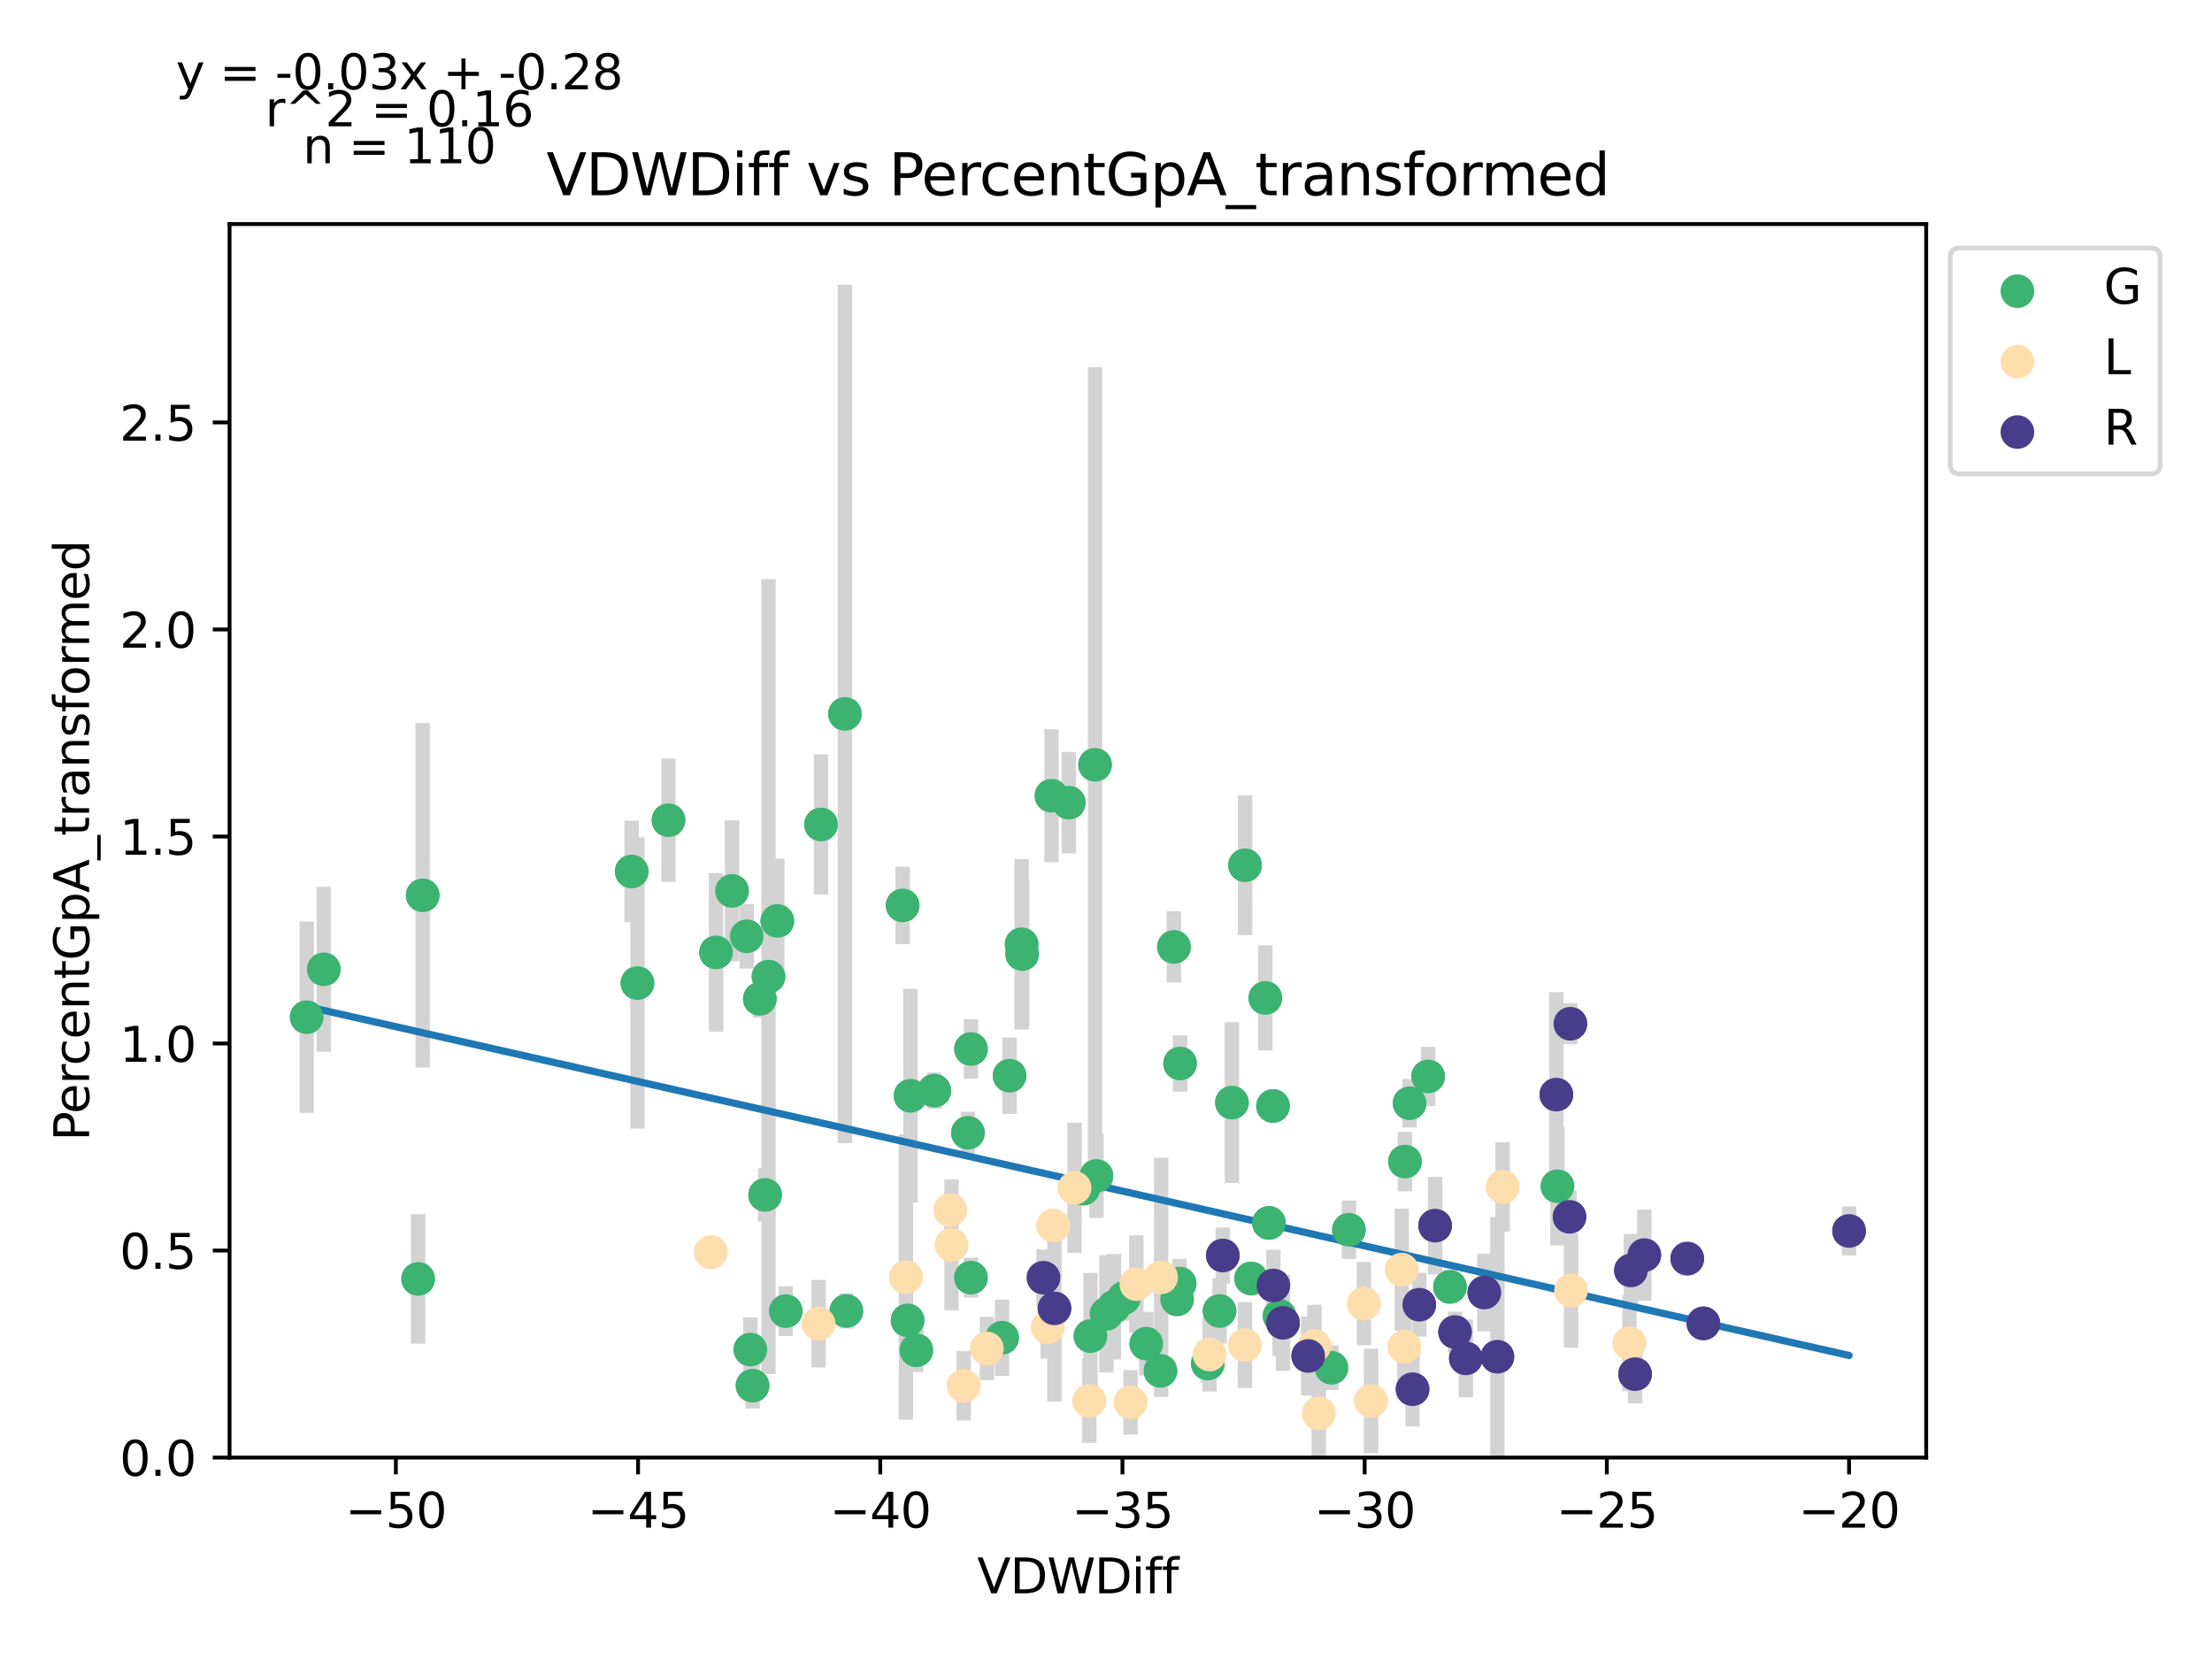 <?xml version="1.0" encoding="utf-8" standalone="no"?>
<!DOCTYPE svg PUBLIC "-//W3C//DTD SVG 1.1//EN"
  "http://www.w3.org/Graphics/SVG/1.1/DTD/svg11.dtd">
<svg xmlns:xlink="http://www.w3.org/1999/xlink" width="460.8pt" height="345.6pt" viewBox="0 0 460.8 345.6" xmlns="http://www.w3.org/2000/svg" version="1.1">
 <defs>
  <style type="text/css">*{stroke-linejoin: round; stroke-linecap: butt}</style>
 </defs>
 <g id="figure_1">
  <g id="patch_1">
   <path d="M 0 345.6 
L 460.8 345.6 
L 460.8 0 
L 0 0 
z
" style="fill: #ffffff"/>
  </g>
  <g id="axes_1">
   <g id="patch_2">
    <path d="M 47.821 303.64 
L 401.26 303.64 
L 401.26 46.676 
L 47.821 46.676 
z
" style="fill: #ffffff"/>
   </g>
   <g id="PathCollection_1">
    <defs>
     <path id="ma572351a26" d="M 0 3 
C 0.796 3 1.559 2.684 2.121 2.121 
C 2.684 1.559 3 0.796 3 0 
C 3 -0.796 2.684 -1.559 2.121 -2.121 
C 1.559 -2.684 0.796 -3 0 -3 
C -0.796 -3 -1.559 -2.684 -2.121 -2.121 
C -2.684 -1.559 -3 -0.796 -3 0 
C -3 0.796 -2.684 1.559 -2.121 2.121 
C -1.559 2.684 -0.796 3 0 3 
z
" style="stroke: #3cb371"/>
    </defs>
    <g clip-path="url(#p810c945080)">
     <use xlink:href="#ma572351a26" x="155.557" y="195.04" style="fill: #3cb371; stroke: #3cb371"/>
     <use xlink:href="#ma572351a26" x="63.887" y="211.897" style="fill: #3cb371; stroke: #3cb371"/>
     <use xlink:href="#ma572351a26" x="67.443" y="201.918" style="fill: #3cb371; stroke: #3cb371"/>
     <use xlink:href="#ma572351a26" x="87.104" y="266.419" style="fill: #3cb371; stroke: #3cb371"/>
     <use xlink:href="#ma572351a26" x="132.789" y="204.796" style="fill: #3cb371; stroke: #3cb371"/>
     <use xlink:href="#ma572351a26" x="152.491" y="185.592" style="fill: #3cb371; stroke: #3cb371"/>
     <use xlink:href="#ma572351a26" x="292.68" y="241.971" style="fill: #3cb371; stroke: #3cb371"/>
     <use xlink:href="#ma572351a26" x="160.091" y="203.44" style="fill: #3cb371; stroke: #3cb371"/>
     <use xlink:href="#ma572351a26" x="163.682" y="273.125" style="fill: #3cb371; stroke: #3cb371"/>
     <use xlink:href="#ma572351a26" x="156.317" y="281.146" style="fill: #3cb371; stroke: #3cb371"/>
     <use xlink:href="#ma572351a26" x="245.736" y="267.395" style="fill: #3cb371; stroke: #3cb371"/>
     <use xlink:href="#ma572351a26" x="159.389" y="248.922" style="fill: #3cb371; stroke: #3cb371"/>
     <use xlink:href="#ma572351a26" x="176.018" y="148.719" style="fill: #3cb371; stroke: #3cb371"/>
     <use xlink:href="#ma572351a26" x="256.633" y="229.688" style="fill: #3cb371; stroke: #3cb371"/>
     <use xlink:href="#ma572351a26" x="228.116" y="159.324" style="fill: #3cb371; stroke: #3cb371"/>
     <use xlink:href="#ma572351a26" x="208.751" y="278.675" style="fill: #3cb371; stroke: #3cb371"/>
     <use xlink:href="#ma572351a26" x="210.313" y="224.086" style="fill: #3cb371; stroke: #3cb371"/>
     <use xlink:href="#ma572351a26" x="212.822" y="196.714" style="fill: #3cb371; stroke: #3cb371"/>
     <use xlink:href="#ma572351a26" x="293.641" y="229.825" style="fill: #3cb371; stroke: #3cb371"/>
     <use xlink:href="#ma572351a26" x="230.493" y="273.711" style="fill: #3cb371; stroke: #3cb371"/>
     <use xlink:href="#ma572351a26" x="189.667" y="228.271" style="fill: #3cb371; stroke: #3cb371"/>
     <use xlink:href="#ma572351a26" x="156.766" y="288.659" style="fill: #3cb371; stroke: #3cb371"/>
     <use xlink:href="#ma572351a26" x="238.796" y="279.915" style="fill: #3cb371; stroke: #3cb371"/>
     <use xlink:href="#ma572351a26" x="245.831" y="221.545" style="fill: #3cb371; stroke: #3cb371"/>
     <use xlink:href="#ma572351a26" x="202.276" y="218.533" style="fill: #3cb371; stroke: #3cb371"/>
     <use xlink:href="#ma572351a26" x="232.058" y="272.228" style="fill: #3cb371; stroke: #3cb371"/>
     <use xlink:href="#ma572351a26" x="225.686" y="247.599" style="fill: #3cb371; stroke: #3cb371"/>
     <use xlink:href="#ma572351a26" x="234.125" y="270.412" style="fill: #3cb371; stroke: #3cb371"/>
     <use xlink:href="#ma572351a26" x="212.937" y="198.751" style="fill: #3cb371; stroke: #3cb371"/>
     <use xlink:href="#ma572351a26" x="263.589" y="207.891" style="fill: #3cb371; stroke: #3cb371"/>
     <use xlink:href="#ma572351a26" x="244.555" y="197.264" style="fill: #3cb371; stroke: #3cb371"/>
     <use xlink:href="#ma572351a26" x="227.165" y="278.329" style="fill: #3cb371; stroke: #3cb371"/>
     <use xlink:href="#ma572351a26" x="297.51" y="224.246" style="fill: #3cb371; stroke: #3cb371"/>
     <use xlink:href="#ma572351a26" x="280.999" y="256.183" style="fill: #3cb371; stroke: #3cb371"/>
     <use xlink:href="#ma572351a26" x="277.357" y="284.927" style="fill: #3cb371; stroke: #3cb371"/>
     <use xlink:href="#ma572351a26" x="241.738" y="285.571" style="fill: #3cb371; stroke: #3cb371"/>
     <use xlink:href="#ma572351a26" x="259.37" y="180.249" style="fill: #3cb371; stroke: #3cb371"/>
     <use xlink:href="#ma572351a26" x="88.056" y="186.502" style="fill: #3cb371; stroke: #3cb371"/>
     <use xlink:href="#ma572351a26" x="131.588" y="181.551" style="fill: #3cb371; stroke: #3cb371"/>
     <use xlink:href="#ma572351a26" x="161.926" y="191.848" style="fill: #3cb371; stroke: #3cb371"/>
     <use xlink:href="#ma572351a26" x="139.254" y="170.863" style="fill: #3cb371; stroke: #3cb371"/>
     <use xlink:href="#ma572351a26" x="149.164" y="198.395" style="fill: #3cb371; stroke: #3cb371"/>
     <use xlink:href="#ma572351a26" x="245.206" y="270.668" style="fill: #3cb371; stroke: #3cb371"/>
     <use xlink:href="#ma572351a26" x="188.042" y="188.613" style="fill: #3cb371; stroke: #3cb371"/>
     <use xlink:href="#ma572351a26" x="171.029" y="171.749" style="fill: #3cb371; stroke: #3cb371"/>
     <use xlink:href="#ma572351a26" x="254.051" y="273.099" style="fill: #3cb371; stroke: #3cb371"/>
     <use xlink:href="#ma572351a26" x="176.309" y="273.094" style="fill: #3cb371; stroke: #3cb371"/>
     <use xlink:href="#ma572351a26" x="202.255" y="266.155" style="fill: #3cb371; stroke: #3cb371"/>
     <use xlink:href="#ma572351a26" x="222.65" y="167.214" style="fill: #3cb371; stroke: #3cb371"/>
     <use xlink:href="#ma572351a26" x="228.41" y="244.964" style="fill: #3cb371; stroke: #3cb371"/>
     <use xlink:href="#ma572351a26" x="324.446" y="247.112" style="fill: #3cb371; stroke: #3cb371"/>
     <use xlink:href="#ma572351a26" x="194.623" y="227.202" style="fill: #3cb371; stroke: #3cb371"/>
     <use xlink:href="#ma572351a26" x="189.073" y="275.062" style="fill: #3cb371; stroke: #3cb371"/>
     <use xlink:href="#ma572351a26" x="302.06" y="268.073" style="fill: #3cb371; stroke: #3cb371"/>
     <use xlink:href="#ma572351a26" x="266.557" y="274.13" style="fill: #3cb371; stroke: #3cb371"/>
     <use xlink:href="#ma572351a26" x="190.885" y="281.291" style="fill: #3cb371; stroke: #3cb371"/>
     <use xlink:href="#ma572351a26" x="158.289" y="208.076" style="fill: #3cb371; stroke: #3cb371"/>
     <use xlink:href="#ma572351a26" x="219.044" y="165.765" style="fill: #3cb371; stroke: #3cb371"/>
     <use xlink:href="#ma572351a26" x="264.341" y="254.751" style="fill: #3cb371; stroke: #3cb371"/>
     <use xlink:href="#ma572351a26" x="260.624" y="266.328" style="fill: #3cb371; stroke: #3cb371"/>
     <use xlink:href="#ma572351a26" x="201.637" y="235.979" style="fill: #3cb371; stroke: #3cb371"/>
     <use xlink:href="#ma572351a26" x="265.192" y="230.398" style="fill: #3cb371; stroke: #3cb371"/>
     <use xlink:href="#ma572351a26" x="251.61" y="284.061" style="fill: #3cb371; stroke: #3cb371"/>
    </g>
   </g>
   <g id="PathCollection_2">
    <defs>
     <path id="m7fd8a8c276" d="M 0 3 
C 0.796 3 1.559 2.684 2.121 2.121 
C 2.684 1.559 3 0.796 3 0 
C 3 -0.796 2.684 -1.559 2.121 -2.121 
C 1.559 -2.684 0.796 -3 0 -3 
C -0.796 -3 -1.559 -2.684 -2.121 -2.121 
C -2.684 -1.559 -3 -0.796 -3 0 
C -3 0.796 -2.684 1.559 -2.121 2.121 
C -1.559 2.684 -0.796 3 0 3 
z
" style="stroke: #ffdead"/>
    </defs>
    <g clip-path="url(#p810c945080)">
     <use xlink:href="#m7fd8a8c276" x="273.807" y="280.385" style="fill: #ffdead; stroke: #ffdead"/>
     <use xlink:href="#m7fd8a8c276" x="200.754" y="288.694" style="fill: #ffdead; stroke: #ffdead"/>
     <use xlink:href="#m7fd8a8c276" x="226.93" y="291.807" style="fill: #ffdead; stroke: #ffdead"/>
     <use xlink:href="#m7fd8a8c276" x="241.885" y="266.094" style="fill: #ffdead; stroke: #ffdead"/>
     <use xlink:href="#m7fd8a8c276" x="236.715" y="267.512" style="fill: #ffdead; stroke: #ffdead"/>
     <use xlink:href="#m7fd8a8c276" x="339.447" y="279.822" style="fill: #ffdead; stroke: #ffdead"/>
     <use xlink:href="#m7fd8a8c276" x="218.275" y="276.48" style="fill: #ffdead; stroke: #ffdead"/>
     <use xlink:href="#m7fd8a8c276" x="285.608" y="291.833" style="fill: #ffdead; stroke: #ffdead"/>
     <use xlink:href="#m7fd8a8c276" x="205.59" y="280.91" style="fill: #ffdead; stroke: #ffdead"/>
     <use xlink:href="#m7fd8a8c276" x="274.724" y="294.406" style="fill: #ffdead; stroke: #ffdead"/>
     <use xlink:href="#m7fd8a8c276" x="292.552" y="280.54" style="fill: #ffdead; stroke: #ffdead"/>
     <use xlink:href="#m7fd8a8c276" x="284.127" y="271.572" style="fill: #ffdead; stroke: #ffdead"/>
     <use xlink:href="#m7fd8a8c276" x="259.336" y="280.206" style="fill: #ffdead; stroke: #ffdead"/>
     <use xlink:href="#m7fd8a8c276" x="292.006" y="264.477" style="fill: #ffdead; stroke: #ffdead"/>
     <use xlink:href="#m7fd8a8c276" x="313.025" y="247.253" style="fill: #ffdead; stroke: #ffdead"/>
     <use xlink:href="#m7fd8a8c276" x="327.273" y="268.856" style="fill: #ffdead; stroke: #ffdead"/>
     <use xlink:href="#m7fd8a8c276" x="235.519" y="292.136" style="fill: #ffdead; stroke: #ffdead"/>
     <use xlink:href="#m7fd8a8c276" x="198.217" y="259.325" style="fill: #ffdead; stroke: #ffdead"/>
     <use xlink:href="#m7fd8a8c276" x="197.947" y="252.085" style="fill: #ffdead; stroke: #ffdead"/>
     <use xlink:href="#m7fd8a8c276" x="188.721" y="266.046" style="fill: #ffdead; stroke: #ffdead"/>
     <use xlink:href="#m7fd8a8c276" x="170.532" y="275.746" style="fill: #ffdead; stroke: #ffdead"/>
     <use xlink:href="#m7fd8a8c276" x="223.858" y="247.455" style="fill: #ffdead; stroke: #ffdead"/>
     <use xlink:href="#m7fd8a8c276" x="148.094" y="260.859" style="fill: #ffdead; stroke: #ffdead"/>
     <use xlink:href="#m7fd8a8c276" x="251.973" y="282.163" style="fill: #ffdead; stroke: #ffdead"/>
     <use xlink:href="#m7fd8a8c276" x="219.406" y="255.298" style="fill: #ffdead; stroke: #ffdead"/>
    </g>
   </g>
   <g id="PathCollection_3">
    <defs>
     <path id="mff2198f8b3" d="M 0 3 
C 0.796 3 1.559 2.684 2.121 2.121 
C 2.684 1.559 3 0.796 3 0 
C 3 -0.796 2.684 -1.559 2.121 -2.121 
C 1.559 -2.684 0.796 -3 0 -3 
C -0.796 -3 -1.559 -2.684 -2.121 -2.121 
C -2.684 -1.559 -3 -0.796 -3 0 
C -3 0.796 -2.684 1.559 -2.121 2.121 
C -1.559 2.684 -0.796 3 0 3 
z
" style="stroke: #483d8b"/>
    </defs>
    <g clip-path="url(#p810c945080)">
     <use xlink:href="#mff2198f8b3" x="342.541" y="261.454" style="fill: #483d8b; stroke: #483d8b"/>
     <use xlink:href="#mff2198f8b3" x="217.383" y="266.173" style="fill: #483d8b; stroke: #483d8b"/>
     <use xlink:href="#mff2198f8b3" x="303.123" y="277.484" style="fill: #483d8b; stroke: #483d8b"/>
     <use xlink:href="#mff2198f8b3" x="265.272" y="267.787" style="fill: #483d8b; stroke: #483d8b"/>
     <use xlink:href="#mff2198f8b3" x="305.358" y="282.974" style="fill: #483d8b; stroke: #483d8b"/>
     <use xlink:href="#mff2198f8b3" x="385.195" y="256.427" style="fill: #483d8b; stroke: #483d8b"/>
     <use xlink:href="#mff2198f8b3" x="267.276" y="275.563" style="fill: #483d8b; stroke: #483d8b"/>
     <use xlink:href="#mff2198f8b3" x="309.216" y="269.26" style="fill: #483d8b; stroke: #483d8b"/>
     <use xlink:href="#mff2198f8b3" x="324.214" y="228.028" style="fill: #483d8b; stroke: #483d8b"/>
     <use xlink:href="#mff2198f8b3" x="219.66" y="272.55" style="fill: #483d8b; stroke: #483d8b"/>
     <use xlink:href="#mff2198f8b3" x="272.523" y="282.467" style="fill: #483d8b; stroke: #483d8b"/>
     <use xlink:href="#mff2198f8b3" x="311.932" y="282.633" style="fill: #483d8b; stroke: #483d8b"/>
     <use xlink:href="#mff2198f8b3" x="294.258" y="289.395" style="fill: #483d8b; stroke: #483d8b"/>
     <use xlink:href="#mff2198f8b3" x="298.962" y="255.324" style="fill: #483d8b; stroke: #483d8b"/>
     <use xlink:href="#mff2198f8b3" x="354.851" y="275.681" style="fill: #483d8b; stroke: #483d8b"/>
     <use xlink:href="#mff2198f8b3" x="339.755" y="264.658" style="fill: #483d8b; stroke: #483d8b"/>
     <use xlink:href="#mff2198f8b3" x="254.734" y="261.54" style="fill: #483d8b; stroke: #483d8b"/>
     <use xlink:href="#mff2198f8b3" x="295.659" y="271.791" style="fill: #483d8b; stroke: #483d8b"/>
     <use xlink:href="#mff2198f8b3" x="340.618" y="286.257" style="fill: #483d8b; stroke: #483d8b"/>
     <use xlink:href="#mff2198f8b3" x="351.486" y="262.189" style="fill: #483d8b; stroke: #483d8b"/>
     <use xlink:href="#mff2198f8b3" x="326.95" y="253.487" style="fill: #483d8b; stroke: #483d8b"/>
     <use xlink:href="#mff2198f8b3" x="327.132" y="213.268" style="fill: #483d8b; stroke: #483d8b"/>
    </g>
   </g>
   <g id="matplotlib.axis_1">
    <g id="xtick_1">
     <g id="line2d_1">
      <defs>
       <path id="m6ae2c23901" d="M 0 0 
L 0 3.5 
" style="stroke: #000000; stroke-width: 0.8"/>
      </defs>
      <g>
       <use xlink:href="#m6ae2c23901" x="82.465" y="303.64" style="stroke: #000000; stroke-width: 0.8"/>
      </g>
     </g>
     <g id="text_1">
      <!-- −50 -->
      <g transform="translate(71.913 318.238)scale(0.1 -0.1)">
       <defs>
        <path id="DejaVuSans-2212" d="M 678 2272 
L 4684 2272 
L 4684 1741 
L 678 1741 
L 678 2272 
z
" transform="scale(0.016)"/>
        <path id="DejaVuSans-35" d="M 691 4666 
L 3169 4666 
L 3169 4134 
L 1269 4134 
L 1269 2991 
Q 1406 3038 1543 3061 
Q 1681 3084 1819 3084 
Q 2600 3084 3056 2656 
Q 3513 2228 3513 1497 
Q 3513 744 3044 326 
Q 2575 -91 1722 -91 
Q 1428 -91 1123 -41 
Q 819 9 494 109 
L 494 744 
Q 775 591 1075 516 
Q 1375 441 1709 441 
Q 2250 441 2565 725 
Q 2881 1009 2881 1497 
Q 2881 1984 2565 2268 
Q 2250 2553 1709 2553 
Q 1456 2553 1204 2497 
Q 953 2441 691 2322 
L 691 4666 
z
" transform="scale(0.016)"/>
        <path id="DejaVuSans-30" d="M 2034 4250 
Q 1547 4250 1301 3770 
Q 1056 3291 1056 2328 
Q 1056 1369 1301 889 
Q 1547 409 2034 409 
Q 2525 409 2770 889 
Q 3016 1369 3016 2328 
Q 3016 3291 2770 3770 
Q 2525 4250 2034 4250 
z
M 2034 4750 
Q 2819 4750 3233 4129 
Q 3647 3509 3647 2328 
Q 3647 1150 3233 529 
Q 2819 -91 2034 -91 
Q 1250 -91 836 529 
Q 422 1150 422 2328 
Q 422 3509 836 4129 
Q 1250 4750 2034 4750 
z
" transform="scale(0.016)"/>
       </defs>
       <use xlink:href="#DejaVuSans-2212"/>
       <use xlink:href="#DejaVuSans-35" x="83.789"/>
       <use xlink:href="#DejaVuSans-30" x="147.412"/>
      </g>
     </g>
    </g>
    <g id="xtick_2">
     <g id="line2d_2">
      <g>
       <use xlink:href="#m6ae2c23901" x="132.92" y="303.64" style="stroke: #000000; stroke-width: 0.8"/>
      </g>
     </g>
     <g id="text_2">
      <!-- −45 -->
      <g transform="translate(122.367 318.238)scale(0.1 -0.1)">
       <defs>
        <path id="DejaVuSans-34" d="M 2419 4116 
L 825 1625 
L 2419 1625 
L 2419 4116 
z
M 2253 4666 
L 3047 4666 
L 3047 1625 
L 3713 1625 
L 3713 1100 
L 3047 1100 
L 3047 0 
L 2419 0 
L 2419 1100 
L 313 1100 
L 313 1709 
L 2253 4666 
z
" transform="scale(0.016)"/>
       </defs>
       <use xlink:href="#DejaVuSans-2212"/>
       <use xlink:href="#DejaVuSans-34" x="83.789"/>
       <use xlink:href="#DejaVuSans-35" x="147.412"/>
      </g>
     </g>
    </g>
    <g id="xtick_3">
     <g id="line2d_3">
      <g>
       <use xlink:href="#m6ae2c23901" x="183.374" y="303.64" style="stroke: #000000; stroke-width: 0.8"/>
      </g>
     </g>
     <g id="text_3">
      <!-- −40 -->
      <g transform="translate(172.822 318.238)scale(0.1 -0.1)">
       <use xlink:href="#DejaVuSans-2212"/>
       <use xlink:href="#DejaVuSans-34" x="83.789"/>
       <use xlink:href="#DejaVuSans-30" x="147.412"/>
      </g>
     </g>
    </g>
    <g id="xtick_4">
     <g id="line2d_4">
      <g>
       <use xlink:href="#m6ae2c23901" x="233.829" y="303.64" style="stroke: #000000; stroke-width: 0.8"/>
      </g>
     </g>
     <g id="text_4">
      <!-- −35 -->
      <g transform="translate(223.276 318.238)scale(0.1 -0.1)">
       <defs>
        <path id="DejaVuSans-33" d="M 2597 2516 
Q 3050 2419 3304 2112 
Q 3559 1806 3559 1356 
Q 3559 666 3084 287 
Q 2609 -91 1734 -91 
Q 1441 -91 1130 -33 
Q 819 25 488 141 
L 488 750 
Q 750 597 1062 519 
Q 1375 441 1716 441 
Q 2309 441 2620 675 
Q 2931 909 2931 1356 
Q 2931 1769 2642 2001 
Q 2353 2234 1838 2234 
L 1294 2234 
L 1294 2753 
L 1863 2753 
Q 2328 2753 2575 2939 
Q 2822 3125 2822 3475 
Q 2822 3834 2567 4026 
Q 2313 4219 1838 4219 
Q 1578 4219 1281 4162 
Q 984 4106 628 3988 
L 628 4550 
Q 988 4650 1302 4700 
Q 1616 4750 1894 4750 
Q 2613 4750 3031 4423 
Q 3450 4097 3450 3541 
Q 3450 3153 3228 2886 
Q 3006 2619 2597 2516 
z
" transform="scale(0.016)"/>
       </defs>
       <use xlink:href="#DejaVuSans-2212"/>
       <use xlink:href="#DejaVuSans-33" x="83.789"/>
       <use xlink:href="#DejaVuSans-35" x="147.412"/>
      </g>
     </g>
    </g>
    <g id="xtick_5">
     <g id="line2d_5">
      <g>
       <use xlink:href="#m6ae2c23901" x="284.283" y="303.64" style="stroke: #000000; stroke-width: 0.8"/>
      </g>
     </g>
     <g id="text_5">
      <!-- −30 -->
      <g transform="translate(273.731 318.238)scale(0.1 -0.1)">
       <use xlink:href="#DejaVuSans-2212"/>
       <use xlink:href="#DejaVuSans-33" x="83.789"/>
       <use xlink:href="#DejaVuSans-30" x="147.412"/>
      </g>
     </g>
    </g>
    <g id="xtick_6">
     <g id="line2d_6">
      <g>
       <use xlink:href="#m6ae2c23901" x="334.738" y="303.64" style="stroke: #000000; stroke-width: 0.8"/>
      </g>
     </g>
     <g id="text_6">
      <!-- −25 -->
      <g transform="translate(324.186 318.238)scale(0.1 -0.1)">
       <defs>
        <path id="DejaVuSans-32" d="M 1228 531 
L 3431 531 
L 3431 0 
L 469 0 
L 469 531 
Q 828 903 1448 1529 
Q 2069 2156 2228 2338 
Q 2531 2678 2651 2914 
Q 2772 3150 2772 3378 
Q 2772 3750 2511 3984 
Q 2250 4219 1831 4219 
Q 1534 4219 1204 4116 
Q 875 4013 500 3803 
L 500 4441 
Q 881 4594 1212 4672 
Q 1544 4750 1819 4750 
Q 2544 4750 2975 4387 
Q 3406 4025 3406 3419 
Q 3406 3131 3298 2873 
Q 3191 2616 2906 2266 
Q 2828 2175 2409 1742 
Q 1991 1309 1228 531 
z
" transform="scale(0.016)"/>
       </defs>
       <use xlink:href="#DejaVuSans-2212"/>
       <use xlink:href="#DejaVuSans-32" x="83.789"/>
       <use xlink:href="#DejaVuSans-35" x="147.412"/>
      </g>
     </g>
    </g>
    <g id="xtick_7">
     <g id="line2d_7">
      <g>
       <use xlink:href="#m6ae2c23901" x="385.193" y="303.64" style="stroke: #000000; stroke-width: 0.8"/>
      </g>
     </g>
     <g id="text_7">
      <!-- −20 -->
      <g transform="translate(374.64 318.238)scale(0.1 -0.1)">
       <use xlink:href="#DejaVuSans-2212"/>
       <use xlink:href="#DejaVuSans-32" x="83.789"/>
       <use xlink:href="#DejaVuSans-30" x="147.412"/>
      </g>
     </g>
    </g>
    <g id="text_8">
     <!-- VDWDiff -->
     <g transform="translate(203.567 331.917)scale(0.1 -0.1)">
      <defs>
       <path id="DejaVuSans-56" d="M 1831 0 
L 50 4666 
L 709 4666 
L 2188 738 
L 3669 4666 
L 4325 4666 
L 2547 0 
L 1831 0 
z
" transform="scale(0.016)"/>
       <path id="DejaVuSans-44" d="M 1259 4147 
L 1259 519 
L 2022 519 
Q 2988 519 3436 956 
Q 3884 1394 3884 2338 
Q 3884 3275 3436 3711 
Q 2988 4147 2022 4147 
L 1259 4147 
z
M 628 4666 
L 1925 4666 
Q 3281 4666 3915 4102 
Q 4550 3538 4550 2338 
Q 4550 1131 3912 565 
Q 3275 0 1925 0 
L 628 0 
L 628 4666 
z
" transform="scale(0.016)"/>
       <path id="DejaVuSans-57" d="M 213 4666 
L 850 4666 
L 1831 722 
L 2809 4666 
L 3519 4666 
L 4500 722 
L 5478 4666 
L 6119 4666 
L 4947 0 
L 4153 0 
L 3169 4050 
L 2175 0 
L 1381 0 
L 213 4666 
z
" transform="scale(0.016)"/>
       <path id="DejaVuSans-69" d="M 603 3500 
L 1178 3500 
L 1178 0 
L 603 0 
L 603 3500 
z
M 603 4863 
L 1178 4863 
L 1178 4134 
L 603 4134 
L 603 4863 
z
" transform="scale(0.016)"/>
       <path id="DejaVuSans-66" d="M 2375 4863 
L 2375 4384 
L 1825 4384 
Q 1516 4384 1395 4259 
Q 1275 4134 1275 3809 
L 1275 3500 
L 2222 3500 
L 2222 3053 
L 1275 3053 
L 1275 0 
L 697 0 
L 697 3053 
L 147 3053 
L 147 3500 
L 697 3500 
L 697 3744 
Q 697 4328 969 4595 
Q 1241 4863 1831 4863 
L 2375 4863 
z
" transform="scale(0.016)"/>
      </defs>
      <use xlink:href="#DejaVuSans-56"/>
      <use xlink:href="#DejaVuSans-44" x="68.408"/>
      <use xlink:href="#DejaVuSans-57" x="145.41"/>
      <use xlink:href="#DejaVuSans-44" x="244.287"/>
      <use xlink:href="#DejaVuSans-69" x="321.289"/>
      <use xlink:href="#DejaVuSans-66" x="349.072"/>
      <use xlink:href="#DejaVuSans-66" x="384.277"/>
     </g>
    </g>
   </g>
   <g id="matplotlib.axis_2">
    <g id="ytick_1">
     <g id="line2d_8">
      <defs>
       <path id="mdbd342d7aa" d="M 0 0 
L -3.5 0 
" style="stroke: #000000; stroke-width: 0.8"/>
      </defs>
      <g>
       <use xlink:href="#mdbd342d7aa" x="47.821" y="303.64" style="stroke: #000000; stroke-width: 0.8"/>
      </g>
     </g>
     <g id="text_9">
      <!-- 0.0 -->
      <g transform="translate(24.918 307.439)scale(0.1 -0.1)">
       <defs>
        <path id="DejaVuSans-2e" d="M 684 794 
L 1344 794 
L 1344 0 
L 684 0 
L 684 794 
z
" transform="scale(0.016)"/>
       </defs>
       <use xlink:href="#DejaVuSans-30"/>
       <use xlink:href="#DejaVuSans-2e" x="63.623"/>
       <use xlink:href="#DejaVuSans-30" x="95.41"/>
      </g>
     </g>
    </g>
    <g id="ytick_2">
     <g id="line2d_9">
      <g>
       <use xlink:href="#mdbd342d7aa" x="47.821" y="260.512" style="stroke: #000000; stroke-width: 0.8"/>
      </g>
     </g>
     <g id="text_10">
      <!-- 0.5 -->
      <g transform="translate(24.918 264.311)scale(0.1 -0.1)">
       <use xlink:href="#DejaVuSans-30"/>
       <use xlink:href="#DejaVuSans-2e" x="63.623"/>
       <use xlink:href="#DejaVuSans-35" x="95.41"/>
      </g>
     </g>
    </g>
    <g id="ytick_3">
     <g id="line2d_10">
      <g>
       <use xlink:href="#mdbd342d7aa" x="47.821" y="217.384" style="stroke: #000000; stroke-width: 0.8"/>
      </g>
     </g>
     <g id="text_11">
      <!-- 1.0 -->
      <g transform="translate(24.918 221.184)scale(0.1 -0.1)">
       <defs>
        <path id="DejaVuSans-31" d="M 794 531 
L 1825 531 
L 1825 4091 
L 703 3866 
L 703 4441 
L 1819 4666 
L 2450 4666 
L 2450 531 
L 3481 531 
L 3481 0 
L 794 0 
L 794 531 
z
" transform="scale(0.016)"/>
       </defs>
       <use xlink:href="#DejaVuSans-31"/>
       <use xlink:href="#DejaVuSans-2e" x="63.623"/>
       <use xlink:href="#DejaVuSans-30" x="95.41"/>
      </g>
     </g>
    </g>
    <g id="ytick_4">
     <g id="line2d_11">
      <g>
       <use xlink:href="#mdbd342d7aa" x="47.821" y="174.257" style="stroke: #000000; stroke-width: 0.8"/>
      </g>
     </g>
     <g id="text_12">
      <!-- 1.5 -->
      <g transform="translate(24.918 178.056)scale(0.1 -0.1)">
       <use xlink:href="#DejaVuSans-31"/>
       <use xlink:href="#DejaVuSans-2e" x="63.623"/>
       <use xlink:href="#DejaVuSans-35" x="95.41"/>
      </g>
     </g>
    </g>
    <g id="ytick_5">
     <g id="line2d_12">
      <g>
       <use xlink:href="#mdbd342d7aa" x="47.821" y="131.129" style="stroke: #000000; stroke-width: 0.8"/>
      </g>
     </g>
     <g id="text_13">
      <!-- 2.0 -->
      <g transform="translate(24.918 134.928)scale(0.1 -0.1)">
       <use xlink:href="#DejaVuSans-32"/>
       <use xlink:href="#DejaVuSans-2e" x="63.623"/>
       <use xlink:href="#DejaVuSans-30" x="95.41"/>
      </g>
     </g>
    </g>
    <g id="ytick_6">
     <g id="line2d_13">
      <g>
       <use xlink:href="#mdbd342d7aa" x="47.821" y="88.001" style="stroke: #000000; stroke-width: 0.8"/>
      </g>
     </g>
     <g id="text_14">
      <!-- 2.5 -->
      <g transform="translate(24.918 91.8)scale(0.1 -0.1)">
       <use xlink:href="#DejaVuSans-32"/>
       <use xlink:href="#DejaVuSans-2e" x="63.623"/>
       <use xlink:href="#DejaVuSans-35" x="95.41"/>
      </g>
     </g>
    </g>
    <g id="text_15">
     <!-- PercentGpA_transformed -->
     <g transform="translate(18.56 237.696)rotate(-90)scale(0.1 -0.1)">
      <defs>
       <path id="DejaVuSans-50" d="M 1259 4147 
L 1259 2394 
L 2053 2394 
Q 2494 2394 2734 2622 
Q 2975 2850 2975 3272 
Q 2975 3691 2734 3919 
Q 2494 4147 2053 4147 
L 1259 4147 
z
M 628 4666 
L 2053 4666 
Q 2838 4666 3239 4311 
Q 3641 3956 3641 3272 
Q 3641 2581 3239 2228 
Q 2838 1875 2053 1875 
L 1259 1875 
L 1259 0 
L 628 0 
L 628 4666 
z
" transform="scale(0.016)"/>
       <path id="DejaVuSans-65" d="M 3597 1894 
L 3597 1613 
L 953 1613 
Q 991 1019 1311 708 
Q 1631 397 2203 397 
Q 2534 397 2845 478 
Q 3156 559 3463 722 
L 3463 178 
Q 3153 47 2828 -22 
Q 2503 -91 2169 -91 
Q 1331 -91 842 396 
Q 353 884 353 1716 
Q 353 2575 817 3079 
Q 1281 3584 2069 3584 
Q 2775 3584 3186 3129 
Q 3597 2675 3597 1894 
z
M 3022 2063 
Q 3016 2534 2758 2815 
Q 2500 3097 2075 3097 
Q 1594 3097 1305 2825 
Q 1016 2553 972 2059 
L 3022 2063 
z
" transform="scale(0.016)"/>
       <path id="DejaVuSans-72" d="M 2631 2963 
Q 2534 3019 2420 3045 
Q 2306 3072 2169 3072 
Q 1681 3072 1420 2755 
Q 1159 2438 1159 1844 
L 1159 0 
L 581 0 
L 581 3500 
L 1159 3500 
L 1159 2956 
Q 1341 3275 1631 3429 
Q 1922 3584 2338 3584 
Q 2397 3584 2469 3576 
Q 2541 3569 2628 3553 
L 2631 2963 
z
" transform="scale(0.016)"/>
       <path id="DejaVuSans-63" d="M 3122 3366 
L 3122 2828 
Q 2878 2963 2633 3030 
Q 2388 3097 2138 3097 
Q 1578 3097 1268 2742 
Q 959 2388 959 1747 
Q 959 1106 1268 751 
Q 1578 397 2138 397 
Q 2388 397 2633 464 
Q 2878 531 3122 666 
L 3122 134 
Q 2881 22 2623 -34 
Q 2366 -91 2075 -91 
Q 1284 -91 818 406 
Q 353 903 353 1747 
Q 353 2603 823 3093 
Q 1294 3584 2113 3584 
Q 2378 3584 2631 3529 
Q 2884 3475 3122 3366 
z
" transform="scale(0.016)"/>
       <path id="DejaVuSans-6e" d="M 3513 2113 
L 3513 0 
L 2938 0 
L 2938 2094 
Q 2938 2591 2744 2837 
Q 2550 3084 2163 3084 
Q 1697 3084 1428 2787 
Q 1159 2491 1159 1978 
L 1159 0 
L 581 0 
L 581 3500 
L 1159 3500 
L 1159 2956 
Q 1366 3272 1645 3428 
Q 1925 3584 2291 3584 
Q 2894 3584 3203 3211 
Q 3513 2838 3513 2113 
z
" transform="scale(0.016)"/>
       <path id="DejaVuSans-74" d="M 1172 4494 
L 1172 3500 
L 2356 3500 
L 2356 3053 
L 1172 3053 
L 1172 1153 
Q 1172 725 1289 603 
Q 1406 481 1766 481 
L 2356 481 
L 2356 0 
L 1766 0 
Q 1100 0 847 248 
Q 594 497 594 1153 
L 594 3053 
L 172 3053 
L 172 3500 
L 594 3500 
L 594 4494 
L 1172 4494 
z
" transform="scale(0.016)"/>
       <path id="DejaVuSans-47" d="M 3809 666 
L 3809 1919 
L 2778 1919 
L 2778 2438 
L 4434 2438 
L 4434 434 
Q 4069 175 3628 42 
Q 3188 -91 2688 -91 
Q 1594 -91 976 548 
Q 359 1188 359 2328 
Q 359 3472 976 4111 
Q 1594 4750 2688 4750 
Q 3144 4750 3555 4637 
Q 3966 4525 4313 4306 
L 4313 3634 
Q 3963 3931 3569 4081 
Q 3175 4231 2741 4231 
Q 1884 4231 1454 3753 
Q 1025 3275 1025 2328 
Q 1025 1384 1454 906 
Q 1884 428 2741 428 
Q 3075 428 3337 486 
Q 3600 544 3809 666 
z
" transform="scale(0.016)"/>
       <path id="DejaVuSans-70" d="M 1159 525 
L 1159 -1331 
L 581 -1331 
L 581 3500 
L 1159 3500 
L 1159 2969 
Q 1341 3281 1617 3432 
Q 1894 3584 2278 3584 
Q 2916 3584 3314 3078 
Q 3713 2572 3713 1747 
Q 3713 922 3314 415 
Q 2916 -91 2278 -91 
Q 1894 -91 1617 61 
Q 1341 213 1159 525 
z
M 3116 1747 
Q 3116 2381 2855 2742 
Q 2594 3103 2138 3103 
Q 1681 3103 1420 2742 
Q 1159 2381 1159 1747 
Q 1159 1113 1420 752 
Q 1681 391 2138 391 
Q 2594 391 2855 752 
Q 3116 1113 3116 1747 
z
" transform="scale(0.016)"/>
       <path id="DejaVuSans-41" d="M 2188 4044 
L 1331 1722 
L 3047 1722 
L 2188 4044 
z
M 1831 4666 
L 2547 4666 
L 4325 0 
L 3669 0 
L 3244 1197 
L 1141 1197 
L 716 0 
L 50 0 
L 1831 4666 
z
" transform="scale(0.016)"/>
       <path id="DejaVuSans-5f" d="M 3263 -1063 
L 3263 -1509 
L -63 -1509 
L -63 -1063 
L 3263 -1063 
z
" transform="scale(0.016)"/>
       <path id="DejaVuSans-61" d="M 2194 1759 
Q 1497 1759 1228 1600 
Q 959 1441 959 1056 
Q 959 750 1161 570 
Q 1363 391 1709 391 
Q 2188 391 2477 730 
Q 2766 1069 2766 1631 
L 2766 1759 
L 2194 1759 
z
M 3341 1997 
L 3341 0 
L 2766 0 
L 2766 531 
Q 2569 213 2275 61 
Q 1981 -91 1556 -91 
Q 1019 -91 701 211 
Q 384 513 384 1019 
Q 384 1609 779 1909 
Q 1175 2209 1959 2209 
L 2766 2209 
L 2766 2266 
Q 2766 2663 2505 2880 
Q 2244 3097 1772 3097 
Q 1472 3097 1187 3025 
Q 903 2953 641 2809 
L 641 3341 
Q 956 3463 1253 3523 
Q 1550 3584 1831 3584 
Q 2591 3584 2966 3190 
Q 3341 2797 3341 1997 
z
" transform="scale(0.016)"/>
       <path id="DejaVuSans-73" d="M 2834 3397 
L 2834 2853 
Q 2591 2978 2328 3040 
Q 2066 3103 1784 3103 
Q 1356 3103 1142 2972 
Q 928 2841 928 2578 
Q 928 2378 1081 2264 
Q 1234 2150 1697 2047 
L 1894 2003 
Q 2506 1872 2764 1633 
Q 3022 1394 3022 966 
Q 3022 478 2636 193 
Q 2250 -91 1575 -91 
Q 1294 -91 989 -36 
Q 684 19 347 128 
L 347 722 
Q 666 556 975 473 
Q 1284 391 1588 391 
Q 1994 391 2212 530 
Q 2431 669 2431 922 
Q 2431 1156 2273 1281 
Q 2116 1406 1581 1522 
L 1381 1569 
Q 847 1681 609 1914 
Q 372 2147 372 2553 
Q 372 3047 722 3315 
Q 1072 3584 1716 3584 
Q 2034 3584 2315 3537 
Q 2597 3491 2834 3397 
z
" transform="scale(0.016)"/>
       <path id="DejaVuSans-6f" d="M 1959 3097 
Q 1497 3097 1228 2736 
Q 959 2375 959 1747 
Q 959 1119 1226 758 
Q 1494 397 1959 397 
Q 2419 397 2687 759 
Q 2956 1122 2956 1747 
Q 2956 2369 2687 2733 
Q 2419 3097 1959 3097 
z
M 1959 3584 
Q 2709 3584 3137 3096 
Q 3566 2609 3566 1747 
Q 3566 888 3137 398 
Q 2709 -91 1959 -91 
Q 1206 -91 779 398 
Q 353 888 353 1747 
Q 353 2609 779 3096 
Q 1206 3584 1959 3584 
z
" transform="scale(0.016)"/>
       <path id="DejaVuSans-6d" d="M 3328 2828 
Q 3544 3216 3844 3400 
Q 4144 3584 4550 3584 
Q 5097 3584 5394 3201 
Q 5691 2819 5691 2113 
L 5691 0 
L 5113 0 
L 5113 2094 
Q 5113 2597 4934 2840 
Q 4756 3084 4391 3084 
Q 3944 3084 3684 2787 
Q 3425 2491 3425 1978 
L 3425 0 
L 2847 0 
L 2847 2094 
Q 2847 2600 2669 2842 
Q 2491 3084 2119 3084 
Q 1678 3084 1418 2786 
Q 1159 2488 1159 1978 
L 1159 0 
L 581 0 
L 581 3500 
L 1159 3500 
L 1159 2956 
Q 1356 3278 1631 3431 
Q 1906 3584 2284 3584 
Q 2666 3584 2933 3390 
Q 3200 3197 3328 2828 
z
" transform="scale(0.016)"/>
       <path id="DejaVuSans-64" d="M 2906 2969 
L 2906 4863 
L 3481 4863 
L 3481 0 
L 2906 0 
L 2906 525 
Q 2725 213 2448 61 
Q 2172 -91 1784 -91 
Q 1150 -91 751 415 
Q 353 922 353 1747 
Q 353 2572 751 3078 
Q 1150 3584 1784 3584 
Q 2172 3584 2448 3432 
Q 2725 3281 2906 2969 
z
M 947 1747 
Q 947 1113 1208 752 
Q 1469 391 1925 391 
Q 2381 391 2643 752 
Q 2906 1113 2906 1747 
Q 2906 2381 2643 2742 
Q 2381 3103 1925 3103 
Q 1469 3103 1208 2742 
Q 947 2381 947 1747 
z
" transform="scale(0.016)"/>
      </defs>
      <use xlink:href="#DejaVuSans-50"/>
      <use xlink:href="#DejaVuSans-65" x="56.678"/>
      <use xlink:href="#DejaVuSans-72" x="118.201"/>
      <use xlink:href="#DejaVuSans-63" x="157.064"/>
      <use xlink:href="#DejaVuSans-65" x="212.045"/>
      <use xlink:href="#DejaVuSans-6e" x="273.568"/>
      <use xlink:href="#DejaVuSans-74" x="336.947"/>
      <use xlink:href="#DejaVuSans-47" x="376.156"/>
      <use xlink:href="#DejaVuSans-70" x="453.646"/>
      <use xlink:href="#DejaVuSans-41" x="517.123"/>
      <use xlink:href="#DejaVuSans-5f" x="585.531"/>
      <use xlink:href="#DejaVuSans-74" x="635.531"/>
      <use xlink:href="#DejaVuSans-72" x="674.74"/>
      <use xlink:href="#DejaVuSans-61" x="715.854"/>
      <use xlink:href="#DejaVuSans-6e" x="777.133"/>
      <use xlink:href="#DejaVuSans-73" x="840.512"/>
      <use xlink:href="#DejaVuSans-66" x="892.611"/>
      <use xlink:href="#DejaVuSans-6f" x="927.816"/>
      <use xlink:href="#DejaVuSans-72" x="988.998"/>
      <use xlink:href="#DejaVuSans-6d" x="1028.361"/>
      <use xlink:href="#DejaVuSans-65" x="1125.773"/>
      <use xlink:href="#DejaVuSans-64" x="1187.297"/>
     </g>
    </g>
   </g>
   <g id="LineCollection_1">
    <path d="M 155.557 201.764 
L 155.557 188.316 
" clip-path="url(#p810c945080)" style="fill: none; stroke: #d3d3d3; stroke-width: 3"/>
    <path d="M 63.887 231.829 
L 63.887 191.965 
" clip-path="url(#p810c945080)" style="fill: none; stroke: #d3d3d3; stroke-width: 3"/>
    <path d="M 67.443 219.096 
L 67.443 184.739 
" clip-path="url(#p810c945080)" style="fill: none; stroke: #d3d3d3; stroke-width: 3"/>
    <path d="M 87.104 279.908 
L 87.104 252.931 
" clip-path="url(#p810c945080)" style="fill: none; stroke: #d3d3d3; stroke-width: 3"/>
    <path d="M 132.789 235.119 
L 132.789 174.473 
" clip-path="url(#p810c945080)" style="fill: none; stroke: #d3d3d3; stroke-width: 3"/>
    <path d="M 152.491 200.282 
L 152.491 170.901 
" clip-path="url(#p810c945080)" style="fill: none; stroke: #d3d3d3; stroke-width: 3"/>
    <path d="M 292.68 248.171 
L 292.68 235.771 
" clip-path="url(#p810c945080)" style="fill: none; stroke: #d3d3d3; stroke-width: 3"/>
    <path d="M 160.091 286.249 
L 160.091 120.631 
" clip-path="url(#p810c945080)" style="fill: none; stroke: #d3d3d3; stroke-width: 3"/>
    <path d="M 163.682 278.314 
L 163.682 267.936 
" clip-path="url(#p810c945080)" style="fill: none; stroke: #d3d3d3; stroke-width: 3"/>
    <path d="M 156.317 287.868 
L 156.317 274.424 
" clip-path="url(#p810c945080)" style="fill: none; stroke: #d3d3d3; stroke-width: 3"/>
    <path d="M 245.736 272.551 
L 245.736 262.238 
" clip-path="url(#p810c945080)" style="fill: none; stroke: #d3d3d3; stroke-width: 3"/>
    <path d="M 159.389 254.475 
L 159.389 243.369 
" clip-path="url(#p810c945080)" style="fill: none; stroke: #d3d3d3; stroke-width: 3"/>
    <path d="M 176.018 238.14 
L 176.018 59.299 
" clip-path="url(#p810c945080)" style="fill: none; stroke: #d3d3d3; stroke-width: 3"/>
    <path d="M 256.633 246.44 
L 256.633 212.937 
" clip-path="url(#p810c945080)" style="fill: none; stroke: #d3d3d3; stroke-width: 3"/>
    <path d="M 228.116 242.143 
L 228.116 76.505 
" clip-path="url(#p810c945080)" style="fill: none; stroke: #d3d3d3; stroke-width: 3"/>
    <path d="M 208.751 286.623 
L 208.751 270.726 
" clip-path="url(#p810c945080)" style="fill: none; stroke: #d3d3d3; stroke-width: 3"/>
    <path d="M 210.313 232.039 
L 210.313 216.134 
" clip-path="url(#p810c945080)" style="fill: none; stroke: #d3d3d3; stroke-width: 3"/>
    <path d="M 212.822 214.471 
L 212.822 178.956 
" clip-path="url(#p810c945080)" style="fill: none; stroke: #d3d3d3; stroke-width: 3"/>
    <path d="M 293.641 234.867 
L 293.641 224.783 
" clip-path="url(#p810c945080)" style="fill: none; stroke: #d3d3d3; stroke-width: 3"/>
    <path d="M 230.493 285.926 
L 230.493 261.495 
" clip-path="url(#p810c945080)" style="fill: none; stroke: #d3d3d3; stroke-width: 3"/>
    <path d="M 189.667 250.532 
L 189.667 206.01 
" clip-path="url(#p810c945080)" style="fill: none; stroke: #d3d3d3; stroke-width: 3"/>
    <path d="M 156.766 293.417 
L 156.766 283.901 
" clip-path="url(#p810c945080)" style="fill: none; stroke: #d3d3d3; stroke-width: 3"/>
    <path d="M 238.796 286.53 
L 238.796 273.3 
" clip-path="url(#p810c945080)" style="fill: none; stroke: #d3d3d3; stroke-width: 3"/>
    <path d="M 245.831 227.409 
L 245.831 215.68 
" clip-path="url(#p810c945080)" style="fill: none; stroke: #d3d3d3; stroke-width: 3"/>
    <path d="M 202.276 224.728 
L 202.276 212.339 
" clip-path="url(#p810c945080)" style="fill: none; stroke: #d3d3d3; stroke-width: 3"/>
    <path d="M 232.058 283.203 
L 232.058 261.254 
" clip-path="url(#p810c945080)" style="fill: none; stroke: #d3d3d3; stroke-width: 3"/>
    <path d="M 225.686 250.492 
L 225.686 244.705 
" clip-path="url(#p810c945080)" style="fill: none; stroke: #d3d3d3; stroke-width: 3"/>
    <path d="M 234.125 275.145 
L 234.125 265.679 
" clip-path="url(#p810c945080)" style="fill: none; stroke: #d3d3d3; stroke-width: 3"/>
    <path d="M 212.937 213.904 
L 212.937 183.598 
" clip-path="url(#p810c945080)" style="fill: none; stroke: #d3d3d3; stroke-width: 3"/>
    <path d="M 263.589 218.852 
L 263.589 196.929 
" clip-path="url(#p810c945080)" style="fill: none; stroke: #d3d3d3; stroke-width: 3"/>
    <path d="M 244.555 204.693 
L 244.555 189.834 
" clip-path="url(#p810c945080)" style="fill: none; stroke: #d3d3d3; stroke-width: 3"/>
    <path d="M 227.165 291.478 
L 227.165 265.18 
" clip-path="url(#p810c945080)" style="fill: none; stroke: #d3d3d3; stroke-width: 3"/>
    <path d="M 297.51 230.405 
L 297.51 218.087 
" clip-path="url(#p810c945080)" style="fill: none; stroke: #d3d3d3; stroke-width: 3"/>
    <path d="M 280.999 262.271 
L 280.999 250.094 
" clip-path="url(#p810c945080)" style="fill: none; stroke: #d3d3d3; stroke-width: 3"/>
    <path d="M 277.357 289.558 
L 277.357 280.295 
" clip-path="url(#p810c945080)" style="fill: none; stroke: #d3d3d3; stroke-width: 3"/>
    <path d="M 241.738 287.857 
L 241.738 283.285 
" clip-path="url(#p810c945080)" style="fill: none; stroke: #d3d3d3; stroke-width: 3"/>
    <path d="M 259.37 194.82 
L 259.37 165.679 
" clip-path="url(#p810c945080)" style="fill: none; stroke: #d3d3d3; stroke-width: 3"/>
    <path d="M 88.056 222.387 
L 88.056 150.617 
" clip-path="url(#p810c945080)" style="fill: none; stroke: #d3d3d3; stroke-width: 3"/>
    <path d="M 131.588 192.12 
L 131.588 170.982 
" clip-path="url(#p810c945080)" style="fill: none; stroke: #d3d3d3; stroke-width: 3"/>
    <path d="M 161.926 204.8 
L 161.926 178.895 
" clip-path="url(#p810c945080)" style="fill: none; stroke: #d3d3d3; stroke-width: 3"/>
    <path d="M 139.254 183.709 
L 139.254 158.018 
" clip-path="url(#p810c945080)" style="fill: none; stroke: #d3d3d3; stroke-width: 3"/>
    <path d="M 149.164 214.904 
L 149.164 181.886 
" clip-path="url(#p810c945080)" style="fill: none; stroke: #d3d3d3; stroke-width: 3"/>
    <path d="M 245.206 273.636 
L 245.206 267.7 
" clip-path="url(#p810c945080)" style="fill: none; stroke: #d3d3d3; stroke-width: 3"/>
    <path d="M 188.042 196.683 
L 188.042 180.544 
" clip-path="url(#p810c945080)" style="fill: none; stroke: #d3d3d3; stroke-width: 3"/>
    <path d="M 171.029 186.361 
L 171.029 157.138 
" clip-path="url(#p810c945080)" style="fill: none; stroke: #d3d3d3; stroke-width: 3"/>
    <path d="M 254.051 279.883 
L 254.051 266.314 
" clip-path="url(#p810c945080)" style="fill: none; stroke: #d3d3d3; stroke-width: 3"/>
    <path d="M 176.309 276.766 
L 176.309 269.422 
" clip-path="url(#p810c945080)" style="fill: none; stroke: #d3d3d3; stroke-width: 3"/>
    <path d="M 202.255 270.31 
L 202.255 262 
" clip-path="url(#p810c945080)" style="fill: none; stroke: #d3d3d3; stroke-width: 3"/>
    <path d="M 222.65 177.788 
L 222.65 156.64 
" clip-path="url(#p810c945080)" style="fill: none; stroke: #d3d3d3; stroke-width: 3"/>
    <path d="M 228.41 253.74 
L 228.41 236.187 
" clip-path="url(#p810c945080)" style="fill: none; stroke: #d3d3d3; stroke-width: 3"/>
    <path d="M 324.446 259.44 
L 324.446 234.785 
" clip-path="url(#p810c945080)" style="fill: none; stroke: #d3d3d3; stroke-width: 3"/>
    <path d="M 194.623 230.983 
L 194.623 223.422 
" clip-path="url(#p810c945080)" style="fill: none; stroke: #d3d3d3; stroke-width: 3"/>
    <path d="M 189.073 275.435 
L 189.073 274.689 
" clip-path="url(#p810c945080)" style="fill: none; stroke: #d3d3d3; stroke-width: 3"/>
    <path d="M 302.06 271.606 
L 302.06 264.54 
" clip-path="url(#p810c945080)" style="fill: none; stroke: #d3d3d3; stroke-width: 3"/>
    <path d="M 266.557 282.541 
L 266.557 265.719 
" clip-path="url(#p810c945080)" style="fill: none; stroke: #d3d3d3; stroke-width: 3"/>
    <path d="M 190.885 285.807 
L 190.885 276.776 
" clip-path="url(#p810c945080)" style="fill: none; stroke: #d3d3d3; stroke-width: 3"/>
    <path d="M 158.289 211.953 
L 158.289 204.199 
" clip-path="url(#p810c945080)" style="fill: none; stroke: #d3d3d3; stroke-width: 3"/>
    <path d="M 219.044 179.607 
L 219.044 151.923 
" clip-path="url(#p810c945080)" style="fill: none; stroke: #d3d3d3; stroke-width: 3"/>
    <path d="M 264.341 256.141 
L 264.341 253.361 
" clip-path="url(#p810c945080)" style="fill: none; stroke: #d3d3d3; stroke-width: 3"/>
    <path d="M 260.624 268.893 
L 260.624 263.764 
" clip-path="url(#p810c945080)" style="fill: none; stroke: #d3d3d3; stroke-width: 3"/>
    <path d="M 201.637 240.351 
L 201.637 231.607 
" clip-path="url(#p810c945080)" style="fill: none; stroke: #d3d3d3; stroke-width: 3"/>
    <path d="M 265.192 230.807 
L 265.192 229.988 
" clip-path="url(#p810c945080)" style="fill: none; stroke: #d3d3d3; stroke-width: 3"/>
    <path d="M 251.61 288.026 
L 251.61 280.096 
" clip-path="url(#p810c945080)" style="fill: none; stroke: #d3d3d3; stroke-width: 3"/>
   </g>
   <g id="LineCollection_2">
    <path d="M 273.807 288.956 
L 273.807 271.813 
" clip-path="url(#p810c945080)" style="fill: none; stroke: #d3d3d3; stroke-width: 3"/>
    <path d="M 200.754 295.916 
L 200.754 281.472 
" clip-path="url(#p810c945080)" style="fill: none; stroke: #d3d3d3; stroke-width: 3"/>
    <path d="M 226.93 300.594 
L 226.93 283.021 
" clip-path="url(#p810c945080)" style="fill: none; stroke: #d3d3d3; stroke-width: 3"/>
    <path d="M 241.885 290.999 
L 241.885 241.189 
" clip-path="url(#p810c945080)" style="fill: none; stroke: #d3d3d3; stroke-width: 3"/>
    <path d="M 236.715 277.685 
L 236.715 257.34 
" clip-path="url(#p810c945080)" style="fill: none; stroke: #d3d3d3; stroke-width: 3"/>
    <path d="M 339.447 289.82 
L 339.447 269.825 
" clip-path="url(#p810c945080)" style="fill: none; stroke: #d3d3d3; stroke-width: 3"/>
    <path d="M 218.275 283.025 
L 218.275 269.936 
" clip-path="url(#p810c945080)" style="fill: none; stroke: #d3d3d3; stroke-width: 3"/>
    <path d="M 285.608 302.717 
L 285.608 280.949 
" clip-path="url(#p810c945080)" style="fill: none; stroke: #d3d3d3; stroke-width: 3"/>
    <path d="M 205.59 287.49 
L 205.59 274.33 
" clip-path="url(#p810c945080)" style="fill: none; stroke: #d3d3d3; stroke-width: 3"/>
    <path d="M 274.724 306.598 
L 274.724 282.214 
" clip-path="url(#p810c945080)" style="fill: none; stroke: #d3d3d3; stroke-width: 3"/>
    <path d="M 292.552 291.349 
L 292.552 269.73 
" clip-path="url(#p810c945080)" style="fill: none; stroke: #d3d3d3; stroke-width: 3"/>
    <path d="M 284.127 280.258 
L 284.127 262.886 
" clip-path="url(#p810c945080)" style="fill: none; stroke: #d3d3d3; stroke-width: 3"/>
    <path d="M 259.336 289.149 
L 259.336 271.262 
" clip-path="url(#p810c945080)" style="fill: none; stroke: #d3d3d3; stroke-width: 3"/>
    <path d="M 292.006 277.175 
L 292.006 251.779 
" clip-path="url(#p810c945080)" style="fill: none; stroke: #d3d3d3; stroke-width: 3"/>
    <path d="M 313.025 256.555 
L 313.025 237.951 
" clip-path="url(#p810c945080)" style="fill: none; stroke: #d3d3d3; stroke-width: 3"/>
    <path d="M 327.273 280.751 
L 327.273 256.962 
" clip-path="url(#p810c945080)" style="fill: none; stroke: #d3d3d3; stroke-width: 3"/>
    <path d="M 235.519 298.862 
L 235.519 285.411 
" clip-path="url(#p810c945080)" style="fill: none; stroke: #d3d3d3; stroke-width: 3"/>
    <path d="M 198.217 272.96 
L 198.217 245.69 
" clip-path="url(#p810c945080)" style="fill: none; stroke: #d3d3d3; stroke-width: 3"/>
    <path d="M 197.947 255.163 
L 197.947 249.006 
" clip-path="url(#p810c945080)" style="fill: none; stroke: #d3d3d3; stroke-width: 3"/>
    <path d="M 188.721 295.742 
L 188.721 236.349 
" clip-path="url(#p810c945080)" style="fill: none; stroke: #d3d3d3; stroke-width: 3"/>
    <path d="M 170.532 284.863 
L 170.532 266.629 
" clip-path="url(#p810c945080)" style="fill: none; stroke: #d3d3d3; stroke-width: 3"/>
    <path d="M 223.858 261.011 
L 223.858 233.898 
" clip-path="url(#p810c945080)" style="fill: none; stroke: #d3d3d3; stroke-width: 3"/>
    <path d="M 148.094 264.039 
L 148.094 257.678 
" clip-path="url(#p810c945080)" style="fill: none; stroke: #d3d3d3; stroke-width: 3"/>
    <path d="M 251.973 289.883 
L 251.973 274.442 
" clip-path="url(#p810c945080)" style="fill: none; stroke: #d3d3d3; stroke-width: 3"/>
    <path d="M 219.406 257.515 
L 219.406 253.081 
" clip-path="url(#p810c945080)" style="fill: none; stroke: #d3d3d3; stroke-width: 3"/>
   </g>
   <g id="LineCollection_3">
    <path d="M 342.541 270.958 
L 342.541 251.95 
" clip-path="url(#p810c945080)" style="fill: none; stroke: #d3d3d3; stroke-width: 3"/>
    <path d="M 217.383 272.06 
L 217.383 260.285 
" clip-path="url(#p810c945080)" style="fill: none; stroke: #d3d3d3; stroke-width: 3"/>
    <path d="M 303.123 281.715 
L 303.123 273.252 
" clip-path="url(#p810c945080)" style="fill: none; stroke: #d3d3d3; stroke-width: 3"/>
    <path d="M 265.272 275.229 
L 265.272 260.345 
" clip-path="url(#p810c945080)" style="fill: none; stroke: #d3d3d3; stroke-width: 3"/>
    <path d="M 305.358 291.075 
L 305.358 274.872 
" clip-path="url(#p810c945080)" style="fill: none; stroke: #d3d3d3; stroke-width: 3"/>
    <path d="M 385.195 261.543 
L 385.195 251.311 
" clip-path="url(#p810c945080)" style="fill: none; stroke: #d3d3d3; stroke-width: 3"/>
    <path d="M 267.276 285.563 
L 267.276 265.564 
" clip-path="url(#p810c945080)" style="fill: none; stroke: #d3d3d3; stroke-width: 3"/>
    <path d="M 309.216 277.352 
L 309.216 261.167 
" clip-path="url(#p810c945080)" style="fill: none; stroke: #d3d3d3; stroke-width: 3"/>
    <path d="M 324.214 249.364 
L 324.214 206.692 
" clip-path="url(#p810c945080)" style="fill: none; stroke: #d3d3d3; stroke-width: 3"/>
    <path d="M 219.66 291.946 
L 219.66 253.154 
" clip-path="url(#p810c945080)" style="fill: none; stroke: #d3d3d3; stroke-width: 3"/>
    <path d="M 272.523 290.72 
L 272.523 274.215 
" clip-path="url(#p810c945080)" style="fill: none; stroke: #d3d3d3; stroke-width: 3"/>
    <path d="M 311.932 311.759 
L 311.932 253.508 
" clip-path="url(#p810c945080)" style="fill: none; stroke: #d3d3d3; stroke-width: 3"/>
    <path d="M 294.258 297.146 
L 294.258 281.644 
" clip-path="url(#p810c945080)" style="fill: none; stroke: #d3d3d3; stroke-width: 3"/>
    <path d="M 298.962 265.498 
L 298.962 245.151 
" clip-path="url(#p810c945080)" style="fill: none; stroke: #d3d3d3; stroke-width: 3"/>
    <path d="M 354.851 277.799 
L 354.851 273.563 
" clip-path="url(#p810c945080)" style="fill: none; stroke: #d3d3d3; stroke-width: 3"/>
    <path d="M 339.755 272.28 
L 339.755 257.036 
" clip-path="url(#p810c945080)" style="fill: none; stroke: #d3d3d3; stroke-width: 3"/>
    <path d="M 254.734 267.385 
L 254.734 255.695 
" clip-path="url(#p810c945080)" style="fill: none; stroke: #d3d3d3; stroke-width: 3"/>
    <path d="M 295.659 278.428 
L 295.659 265.154 
" clip-path="url(#p810c945080)" style="fill: none; stroke: #d3d3d3; stroke-width: 3"/>
    <path d="M 340.618 292.352 
L 340.618 280.161 
" clip-path="url(#p810c945080)" style="fill: none; stroke: #d3d3d3; stroke-width: 3"/>
    <path d="M 351.486 265.709 
L 351.486 258.67 
" clip-path="url(#p810c945080)" style="fill: none; stroke: #d3d3d3; stroke-width: 3"/>
    <path d="M 326.95 258.911 
L 326.95 248.063 
" clip-path="url(#p810c945080)" style="fill: none; stroke: #d3d3d3; stroke-width: 3"/>
    <path d="M 327.132 217.535 
L 327.132 209.001 
" clip-path="url(#p810c945080)" style="fill: none; stroke: #d3d3d3; stroke-width: 3"/>
   </g>
   <g id="line2d_14">
    <path d="M 155.557 230.414 
L 63.887 209.674 
L 67.443 210.479 
L 87.104 214.927 
L 132.789 225.263 
L 152.491 229.721 
L 292.68 261.439 
L 160.091 231.44 
L 163.682 232.253 
L 156.317 230.587 
L 245.736 250.818 
L 159.389 231.282 
L 176.018 235.044 
L 256.633 253.283 
L 228.116 246.831 
L 208.751 242.45 
L 210.313 242.803 
L 212.822 243.371 
L 293.641 261.656 
L 230.493 247.369 
L 189.667 238.132 
L 156.766 230.688 
L 238.796 249.247 
L 245.831 250.839 
L 202.276 240.985 
L 232.058 247.723 
L 225.686 246.281 
L 234.125 248.191 
L 212.937 243.397 
L 263.589 254.857 
L 244.555 250.551 
L 227.165 246.616 
L 297.51 262.531 
L 280.999 258.796 
L 277.357 257.972 
L 241.738 249.913 
L 259.37 253.902 
L 273.807 257.169 
L 200.754 240.64 
L 226.93 246.563 
L 241.885 249.946 
L 236.715 248.777 
L 339.447 272.02 
L 218.275 244.605 
L 285.608 259.839 
L 205.59 241.735 
L 274.724 257.376 
L 292.552 261.41 
L 284.127 259.504 
L 259.336 253.895 
L 292.006 261.286 
L 313.025 266.042 
L 327.273 269.265 
L 342.541 272.72 
L 217.383 244.403 
L 303.123 263.802 
L 265.272 255.238 
L 305.358 264.307 
L 385.195 282.37 
L 267.276 255.691 
L 309.216 265.18 
L 324.214 268.573 
L 219.66 244.918 
L 272.523 256.878 
L 311.932 265.794 
L 294.258 261.796 
L 298.962 262.86 
L 88.056 215.142 
L 131.588 224.991 
L 161.926 231.856 
L 139.254 226.726 
L 149.164 228.968 
L 245.206 250.698 
L 188.042 237.764 
L 171.029 233.915 
L 254.051 252.699 
L 176.309 235.11 
L 202.255 240.98 
L 222.65 245.594 
L 228.41 246.898 
L 324.446 268.626 
L 194.623 239.253 
L 189.073 237.997 
L 302.06 263.561 
L 266.557 255.528 
L 190.885 238.408 
L 158.289 231.033 
L 219.044 244.778 
L 264.341 255.027 
L 260.624 254.186 
L 201.637 240.84 
L 265.192 255.22 
L 251.61 252.147 
L 235.519 248.506 
L 198.217 240.066 
L 197.947 240.005 
L 188.721 237.918 
L 170.532 233.803 
L 223.858 245.868 
L 148.094 228.726 
L 251.973 252.229 
L 219.406 244.86 
L 354.851 275.505 
L 339.755 272.09 
L 254.734 252.854 
L 295.659 262.113 
L 340.618 272.285 
L 351.486 274.744 
L 326.95 269.192 
L 327.132 269.234 
" clip-path="url(#p810c945080)" style="fill: none; stroke: #1f77b4; stroke-width: 1.5; stroke-linecap: square"/>
   </g>
   <g id="line2d_15">
    <g clip-path="url(#p810c945080)">
     <use xlink:href="#ma572351a26" x="155.557" y="195.04" style="fill: #3cb371; stroke: #3cb371"/>
     <use xlink:href="#ma572351a26" x="63.887" y="211.897" style="fill: #3cb371; stroke: #3cb371"/>
     <use xlink:href="#ma572351a26" x="67.443" y="201.918" style="fill: #3cb371; stroke: #3cb371"/>
     <use xlink:href="#ma572351a26" x="87.104" y="266.419" style="fill: #3cb371; stroke: #3cb371"/>
     <use xlink:href="#ma572351a26" x="132.789" y="204.796" style="fill: #3cb371; stroke: #3cb371"/>
     <use xlink:href="#ma572351a26" x="152.491" y="185.592" style="fill: #3cb371; stroke: #3cb371"/>
     <use xlink:href="#ma572351a26" x="292.68" y="241.971" style="fill: #3cb371; stroke: #3cb371"/>
     <use xlink:href="#ma572351a26" x="160.091" y="203.44" style="fill: #3cb371; stroke: #3cb371"/>
     <use xlink:href="#ma572351a26" x="163.682" y="273.125" style="fill: #3cb371; stroke: #3cb371"/>
     <use xlink:href="#ma572351a26" x="156.317" y="281.146" style="fill: #3cb371; stroke: #3cb371"/>
     <use xlink:href="#ma572351a26" x="245.736" y="267.395" style="fill: #3cb371; stroke: #3cb371"/>
     <use xlink:href="#ma572351a26" x="159.389" y="248.922" style="fill: #3cb371; stroke: #3cb371"/>
     <use xlink:href="#ma572351a26" x="176.018" y="148.719" style="fill: #3cb371; stroke: #3cb371"/>
     <use xlink:href="#ma572351a26" x="256.633" y="229.688" style="fill: #3cb371; stroke: #3cb371"/>
     <use xlink:href="#ma572351a26" x="228.116" y="159.324" style="fill: #3cb371; stroke: #3cb371"/>
     <use xlink:href="#ma572351a26" x="208.751" y="278.675" style="fill: #3cb371; stroke: #3cb371"/>
     <use xlink:href="#ma572351a26" x="210.313" y="224.086" style="fill: #3cb371; stroke: #3cb371"/>
     <use xlink:href="#ma572351a26" x="212.822" y="196.714" style="fill: #3cb371; stroke: #3cb371"/>
     <use xlink:href="#ma572351a26" x="293.641" y="229.825" style="fill: #3cb371; stroke: #3cb371"/>
     <use xlink:href="#ma572351a26" x="230.493" y="273.711" style="fill: #3cb371; stroke: #3cb371"/>
     <use xlink:href="#ma572351a26" x="189.667" y="228.271" style="fill: #3cb371; stroke: #3cb371"/>
     <use xlink:href="#ma572351a26" x="156.766" y="288.659" style="fill: #3cb371; stroke: #3cb371"/>
     <use xlink:href="#ma572351a26" x="238.796" y="279.915" style="fill: #3cb371; stroke: #3cb371"/>
     <use xlink:href="#ma572351a26" x="245.831" y="221.545" style="fill: #3cb371; stroke: #3cb371"/>
     <use xlink:href="#ma572351a26" x="202.276" y="218.533" style="fill: #3cb371; stroke: #3cb371"/>
     <use xlink:href="#ma572351a26" x="232.058" y="272.228" style="fill: #3cb371; stroke: #3cb371"/>
     <use xlink:href="#ma572351a26" x="225.686" y="247.599" style="fill: #3cb371; stroke: #3cb371"/>
     <use xlink:href="#ma572351a26" x="234.125" y="270.412" style="fill: #3cb371; stroke: #3cb371"/>
     <use xlink:href="#ma572351a26" x="212.937" y="198.751" style="fill: #3cb371; stroke: #3cb371"/>
     <use xlink:href="#ma572351a26" x="263.589" y="207.891" style="fill: #3cb371; stroke: #3cb371"/>
     <use xlink:href="#ma572351a26" x="244.555" y="197.264" style="fill: #3cb371; stroke: #3cb371"/>
     <use xlink:href="#ma572351a26" x="227.165" y="278.329" style="fill: #3cb371; stroke: #3cb371"/>
     <use xlink:href="#ma572351a26" x="297.51" y="224.246" style="fill: #3cb371; stroke: #3cb371"/>
     <use xlink:href="#ma572351a26" x="280.999" y="256.183" style="fill: #3cb371; stroke: #3cb371"/>
     <use xlink:href="#ma572351a26" x="277.357" y="284.927" style="fill: #3cb371; stroke: #3cb371"/>
     <use xlink:href="#ma572351a26" x="241.738" y="285.571" style="fill: #3cb371; stroke: #3cb371"/>
     <use xlink:href="#ma572351a26" x="259.37" y="180.249" style="fill: #3cb371; stroke: #3cb371"/>
     <use xlink:href="#ma572351a26" x="88.056" y="186.502" style="fill: #3cb371; stroke: #3cb371"/>
     <use xlink:href="#ma572351a26" x="131.588" y="181.551" style="fill: #3cb371; stroke: #3cb371"/>
     <use xlink:href="#ma572351a26" x="161.926" y="191.848" style="fill: #3cb371; stroke: #3cb371"/>
     <use xlink:href="#ma572351a26" x="139.254" y="170.863" style="fill: #3cb371; stroke: #3cb371"/>
     <use xlink:href="#ma572351a26" x="149.164" y="198.395" style="fill: #3cb371; stroke: #3cb371"/>
     <use xlink:href="#ma572351a26" x="245.206" y="270.668" style="fill: #3cb371; stroke: #3cb371"/>
     <use xlink:href="#ma572351a26" x="188.042" y="188.613" style="fill: #3cb371; stroke: #3cb371"/>
     <use xlink:href="#ma572351a26" x="171.029" y="171.749" style="fill: #3cb371; stroke: #3cb371"/>
     <use xlink:href="#ma572351a26" x="254.051" y="273.099" style="fill: #3cb371; stroke: #3cb371"/>
     <use xlink:href="#ma572351a26" x="176.309" y="273.094" style="fill: #3cb371; stroke: #3cb371"/>
     <use xlink:href="#ma572351a26" x="202.255" y="266.155" style="fill: #3cb371; stroke: #3cb371"/>
     <use xlink:href="#ma572351a26" x="222.65" y="167.214" style="fill: #3cb371; stroke: #3cb371"/>
     <use xlink:href="#ma572351a26" x="228.41" y="244.964" style="fill: #3cb371; stroke: #3cb371"/>
     <use xlink:href="#ma572351a26" x="324.446" y="247.112" style="fill: #3cb371; stroke: #3cb371"/>
     <use xlink:href="#ma572351a26" x="194.623" y="227.202" style="fill: #3cb371; stroke: #3cb371"/>
     <use xlink:href="#ma572351a26" x="189.073" y="275.062" style="fill: #3cb371; stroke: #3cb371"/>
     <use xlink:href="#ma572351a26" x="302.06" y="268.073" style="fill: #3cb371; stroke: #3cb371"/>
     <use xlink:href="#ma572351a26" x="266.557" y="274.13" style="fill: #3cb371; stroke: #3cb371"/>
     <use xlink:href="#ma572351a26" x="190.885" y="281.291" style="fill: #3cb371; stroke: #3cb371"/>
     <use xlink:href="#ma572351a26" x="158.289" y="208.076" style="fill: #3cb371; stroke: #3cb371"/>
     <use xlink:href="#ma572351a26" x="219.044" y="165.765" style="fill: #3cb371; stroke: #3cb371"/>
     <use xlink:href="#ma572351a26" x="264.341" y="254.751" style="fill: #3cb371; stroke: #3cb371"/>
     <use xlink:href="#ma572351a26" x="260.624" y="266.328" style="fill: #3cb371; stroke: #3cb371"/>
     <use xlink:href="#ma572351a26" x="201.637" y="235.979" style="fill: #3cb371; stroke: #3cb371"/>
     <use xlink:href="#ma572351a26" x="265.192" y="230.398" style="fill: #3cb371; stroke: #3cb371"/>
     <use xlink:href="#ma572351a26" x="251.61" y="284.061" style="fill: #3cb371; stroke: #3cb371"/>
    </g>
   </g>
   <g id="line2d_16">
    <g clip-path="url(#p810c945080)">
     <use xlink:href="#m7fd8a8c276" x="273.807" y="280.385" style="fill: #ffdead; stroke: #ffdead"/>
     <use xlink:href="#m7fd8a8c276" x="200.754" y="288.694" style="fill: #ffdead; stroke: #ffdead"/>
     <use xlink:href="#m7fd8a8c276" x="226.93" y="291.807" style="fill: #ffdead; stroke: #ffdead"/>
     <use xlink:href="#m7fd8a8c276" x="241.885" y="266.094" style="fill: #ffdead; stroke: #ffdead"/>
     <use xlink:href="#m7fd8a8c276" x="236.715" y="267.512" style="fill: #ffdead; stroke: #ffdead"/>
     <use xlink:href="#m7fd8a8c276" x="339.447" y="279.822" style="fill: #ffdead; stroke: #ffdead"/>
     <use xlink:href="#m7fd8a8c276" x="218.275" y="276.48" style="fill: #ffdead; stroke: #ffdead"/>
     <use xlink:href="#m7fd8a8c276" x="285.608" y="291.833" style="fill: #ffdead; stroke: #ffdead"/>
     <use xlink:href="#m7fd8a8c276" x="205.59" y="280.91" style="fill: #ffdead; stroke: #ffdead"/>
     <use xlink:href="#m7fd8a8c276" x="274.724" y="294.406" style="fill: #ffdead; stroke: #ffdead"/>
     <use xlink:href="#m7fd8a8c276" x="292.552" y="280.54" style="fill: #ffdead; stroke: #ffdead"/>
     <use xlink:href="#m7fd8a8c276" x="284.127" y="271.572" style="fill: #ffdead; stroke: #ffdead"/>
     <use xlink:href="#m7fd8a8c276" x="259.336" y="280.206" style="fill: #ffdead; stroke: #ffdead"/>
     <use xlink:href="#m7fd8a8c276" x="292.006" y="264.477" style="fill: #ffdead; stroke: #ffdead"/>
     <use xlink:href="#m7fd8a8c276" x="313.025" y="247.253" style="fill: #ffdead; stroke: #ffdead"/>
     <use xlink:href="#m7fd8a8c276" x="327.273" y="268.856" style="fill: #ffdead; stroke: #ffdead"/>
     <use xlink:href="#m7fd8a8c276" x="235.519" y="292.136" style="fill: #ffdead; stroke: #ffdead"/>
     <use xlink:href="#m7fd8a8c276" x="198.217" y="259.325" style="fill: #ffdead; stroke: #ffdead"/>
     <use xlink:href="#m7fd8a8c276" x="197.947" y="252.085" style="fill: #ffdead; stroke: #ffdead"/>
     <use xlink:href="#m7fd8a8c276" x="188.721" y="266.046" style="fill: #ffdead; stroke: #ffdead"/>
     <use xlink:href="#m7fd8a8c276" x="170.532" y="275.746" style="fill: #ffdead; stroke: #ffdead"/>
     <use xlink:href="#m7fd8a8c276" x="223.858" y="247.455" style="fill: #ffdead; stroke: #ffdead"/>
     <use xlink:href="#m7fd8a8c276" x="148.094" y="260.859" style="fill: #ffdead; stroke: #ffdead"/>
     <use xlink:href="#m7fd8a8c276" x="251.973" y="282.163" style="fill: #ffdead; stroke: #ffdead"/>
     <use xlink:href="#m7fd8a8c276" x="219.406" y="255.298" style="fill: #ffdead; stroke: #ffdead"/>
    </g>
   </g>
   <g id="line2d_17">
    <g clip-path="url(#p810c945080)">
     <use xlink:href="#mff2198f8b3" x="342.541" y="261.454" style="fill: #483d8b; stroke: #483d8b"/>
     <use xlink:href="#mff2198f8b3" x="217.383" y="266.173" style="fill: #483d8b; stroke: #483d8b"/>
     <use xlink:href="#mff2198f8b3" x="303.123" y="277.484" style="fill: #483d8b; stroke: #483d8b"/>
     <use xlink:href="#mff2198f8b3" x="265.272" y="267.787" style="fill: #483d8b; stroke: #483d8b"/>
     <use xlink:href="#mff2198f8b3" x="305.358" y="282.974" style="fill: #483d8b; stroke: #483d8b"/>
     <use xlink:href="#mff2198f8b3" x="385.195" y="256.427" style="fill: #483d8b; stroke: #483d8b"/>
     <use xlink:href="#mff2198f8b3" x="267.276" y="275.563" style="fill: #483d8b; stroke: #483d8b"/>
     <use xlink:href="#mff2198f8b3" x="309.216" y="269.26" style="fill: #483d8b; stroke: #483d8b"/>
     <use xlink:href="#mff2198f8b3" x="324.214" y="228.028" style="fill: #483d8b; stroke: #483d8b"/>
     <use xlink:href="#mff2198f8b3" x="219.66" y="272.55" style="fill: #483d8b; stroke: #483d8b"/>
     <use xlink:href="#mff2198f8b3" x="272.523" y="282.467" style="fill: #483d8b; stroke: #483d8b"/>
     <use xlink:href="#mff2198f8b3" x="311.932" y="282.633" style="fill: #483d8b; stroke: #483d8b"/>
     <use xlink:href="#mff2198f8b3" x="294.258" y="289.395" style="fill: #483d8b; stroke: #483d8b"/>
     <use xlink:href="#mff2198f8b3" x="298.962" y="255.324" style="fill: #483d8b; stroke: #483d8b"/>
     <use xlink:href="#mff2198f8b3" x="354.851" y="275.681" style="fill: #483d8b; stroke: #483d8b"/>
     <use xlink:href="#mff2198f8b3" x="339.755" y="264.658" style="fill: #483d8b; stroke: #483d8b"/>
     <use xlink:href="#mff2198f8b3" x="254.734" y="261.54" style="fill: #483d8b; stroke: #483d8b"/>
     <use xlink:href="#mff2198f8b3" x="295.659" y="271.791" style="fill: #483d8b; stroke: #483d8b"/>
     <use xlink:href="#mff2198f8b3" x="340.618" y="286.257" style="fill: #483d8b; stroke: #483d8b"/>
     <use xlink:href="#mff2198f8b3" x="351.486" y="262.189" style="fill: #483d8b; stroke: #483d8b"/>
     <use xlink:href="#mff2198f8b3" x="326.95" y="253.487" style="fill: #483d8b; stroke: #483d8b"/>
     <use xlink:href="#mff2198f8b3" x="327.132" y="213.268" style="fill: #483d8b; stroke: #483d8b"/>
    </g>
   </g>
   <g id="patch_3">
    <path d="M 47.821 303.64 
L 47.821 46.676 
" style="fill: none; stroke: #000000; stroke-width: 0.8; stroke-linejoin: miter; stroke-linecap: square"/>
   </g>
   <g id="patch_4">
    <path d="M 401.26 303.64 
L 401.26 46.676 
" style="fill: none; stroke: #000000; stroke-width: 0.8; stroke-linejoin: miter; stroke-linecap: square"/>
   </g>
   <g id="patch_5">
    <path d="M 47.821 303.64 
L 401.26 303.64 
" style="fill: none; stroke: #000000; stroke-width: 0.8; stroke-linejoin: miter; stroke-linecap: square"/>
   </g>
   <g id="patch_6">
    <path d="M 47.821 46.676 
L 401.26 46.676 
" style="fill: none; stroke: #000000; stroke-width: 0.8; stroke-linejoin: miter; stroke-linecap: square"/>
   </g>
   <g id="text_16">
    <!-- y = -0.03x + -0.28 -->
    <g transform="translate(36.637 18.599)scale(0.1 -0.1)">
     <defs>
      <path id="DejaVuSans-79" d="M 2059 -325 
Q 1816 -950 1584 -1140 
Q 1353 -1331 966 -1331 
L 506 -1331 
L 506 -850 
L 844 -850 
Q 1081 -850 1212 -737 
Q 1344 -625 1503 -206 
L 1606 56 
L 191 3500 
L 800 3500 
L 1894 763 
L 2988 3500 
L 3597 3500 
L 2059 -325 
z
" transform="scale(0.016)"/>
      <path id="DejaVuSans-20" transform="scale(0.016)"/>
      <path id="DejaVuSans-3d" d="M 678 2906 
L 4684 2906 
L 4684 2381 
L 678 2381 
L 678 2906 
z
M 678 1631 
L 4684 1631 
L 4684 1100 
L 678 1100 
L 678 1631 
z
" transform="scale(0.016)"/>
      <path id="DejaVuSans-2d" d="M 313 2009 
L 1997 2009 
L 1997 1497 
L 313 1497 
L 313 2009 
z
" transform="scale(0.016)"/>
      <path id="DejaVuSans-78" d="M 3513 3500 
L 2247 1797 
L 3578 0 
L 2900 0 
L 1881 1375 
L 863 0 
L 184 0 
L 1544 1831 
L 300 3500 
L 978 3500 
L 1906 2253 
L 2834 3500 
L 3513 3500 
z
" transform="scale(0.016)"/>
      <path id="DejaVuSans-2b" d="M 2944 4013 
L 2944 2272 
L 4684 2272 
L 4684 1741 
L 2944 1741 
L 2944 0 
L 2419 0 
L 2419 1741 
L 678 1741 
L 678 2272 
L 2419 2272 
L 2419 4013 
L 2944 4013 
z
" transform="scale(0.016)"/>
      <path id="DejaVuSans-38" d="M 2034 2216 
Q 1584 2216 1326 1975 
Q 1069 1734 1069 1313 
Q 1069 891 1326 650 
Q 1584 409 2034 409 
Q 2484 409 2743 651 
Q 3003 894 3003 1313 
Q 3003 1734 2745 1975 
Q 2488 2216 2034 2216 
z
M 1403 2484 
Q 997 2584 770 2862 
Q 544 3141 544 3541 
Q 544 4100 942 4425 
Q 1341 4750 2034 4750 
Q 2731 4750 3128 4425 
Q 3525 4100 3525 3541 
Q 3525 3141 3298 2862 
Q 3072 2584 2669 2484 
Q 3125 2378 3379 2068 
Q 3634 1759 3634 1313 
Q 3634 634 3220 271 
Q 2806 -91 2034 -91 
Q 1263 -91 848 271 
Q 434 634 434 1313 
Q 434 1759 690 2068 
Q 947 2378 1403 2484 
z
M 1172 3481 
Q 1172 3119 1398 2916 
Q 1625 2713 2034 2713 
Q 2441 2713 2670 2916 
Q 2900 3119 2900 3481 
Q 2900 3844 2670 4047 
Q 2441 4250 2034 4250 
Q 1625 4250 1398 4047 
Q 1172 3844 1172 3481 
z
" transform="scale(0.016)"/>
     </defs>
     <use xlink:href="#DejaVuSans-79"/>
     <use xlink:href="#DejaVuSans-20" x="59.18"/>
     <use xlink:href="#DejaVuSans-3d" x="90.967"/>
     <use xlink:href="#DejaVuSans-20" x="174.756"/>
     <use xlink:href="#DejaVuSans-2d" x="206.543"/>
     <use xlink:href="#DejaVuSans-30" x="242.627"/>
     <use xlink:href="#DejaVuSans-2e" x="306.25"/>
     <use xlink:href="#DejaVuSans-30" x="338.037"/>
     <use xlink:href="#DejaVuSans-33" x="401.66"/>
     <use xlink:href="#DejaVuSans-78" x="465.283"/>
     <use xlink:href="#DejaVuSans-20" x="524.463"/>
     <use xlink:href="#DejaVuSans-2b" x="556.25"/>
     <use xlink:href="#DejaVuSans-20" x="640.039"/>
     <use xlink:href="#DejaVuSans-2d" x="671.826"/>
     <use xlink:href="#DejaVuSans-30" x="707.91"/>
     <use xlink:href="#DejaVuSans-2e" x="771.533"/>
     <use xlink:href="#DejaVuSans-32" x="803.32"/>
     <use xlink:href="#DejaVuSans-38" x="866.943"/>
    </g>
   </g>
   <g id="text_17">
    <!-- r^2 = 0.16 -->
    <g transform="translate(55.238 26.308)scale(0.1 -0.1)">
     <defs>
      <path id="DejaVuSans-5e" d="M 2988 4666 
L 4684 2925 
L 4056 2925 
L 2681 4159 
L 1306 2925 
L 678 2925 
L 2375 4666 
L 2988 4666 
z
" transform="scale(0.016)"/>
      <path id="DejaVuSans-36" d="M 2113 2584 
Q 1688 2584 1439 2293 
Q 1191 2003 1191 1497 
Q 1191 994 1439 701 
Q 1688 409 2113 409 
Q 2538 409 2786 701 
Q 3034 994 3034 1497 
Q 3034 2003 2786 2293 
Q 2538 2584 2113 2584 
z
M 3366 4563 
L 3366 3988 
Q 3128 4100 2886 4159 
Q 2644 4219 2406 4219 
Q 1781 4219 1451 3797 
Q 1122 3375 1075 2522 
Q 1259 2794 1537 2939 
Q 1816 3084 2150 3084 
Q 2853 3084 3261 2657 
Q 3669 2231 3669 1497 
Q 3669 778 3244 343 
Q 2819 -91 2113 -91 
Q 1303 -91 875 529 
Q 447 1150 447 2328 
Q 447 3434 972 4092 
Q 1497 4750 2381 4750 
Q 2619 4750 2861 4703 
Q 3103 4656 3366 4563 
z
" transform="scale(0.016)"/>
     </defs>
     <use xlink:href="#DejaVuSans-72"/>
     <use xlink:href="#DejaVuSans-5e" x="41.113"/>
     <use xlink:href="#DejaVuSans-32" x="124.902"/>
     <use xlink:href="#DejaVuSans-20" x="188.525"/>
     <use xlink:href="#DejaVuSans-3d" x="220.312"/>
     <use xlink:href="#DejaVuSans-20" x="304.102"/>
     <use xlink:href="#DejaVuSans-30" x="335.889"/>
     <use xlink:href="#DejaVuSans-2e" x="399.512"/>
     <use xlink:href="#DejaVuSans-31" x="431.299"/>
     <use xlink:href="#DejaVuSans-36" x="494.922"/>
    </g>
   </g>
   <g id="text_18">
    <!-- n = 110 -->
    <g transform="translate(63.085 34.017)scale(0.1 -0.1)">
     <use xlink:href="#DejaVuSans-6e"/>
     <use xlink:href="#DejaVuSans-20" x="63.379"/>
     <use xlink:href="#DejaVuSans-3d" x="95.166"/>
     <use xlink:href="#DejaVuSans-20" x="178.955"/>
     <use xlink:href="#DejaVuSans-31" x="210.742"/>
     <use xlink:href="#DejaVuSans-31" x="274.365"/>
     <use xlink:href="#DejaVuSans-30" x="337.988"/>
    </g>
   </g>
   <g id="text_19">
    <!-- VDWDiff vs PercentGpA_transformed -->
    <g transform="translate(113.836 40.676)scale(0.12 -0.12)">
     <defs>
      <path id="DejaVuSans-76" d="M 191 3500 
L 800 3500 
L 1894 563 
L 2988 3500 
L 3597 3500 
L 2284 0 
L 1503 0 
L 191 3500 
z
" transform="scale(0.016)"/>
     </defs>
     <use xlink:href="#DejaVuSans-56"/>
     <use xlink:href="#DejaVuSans-44" x="68.408"/>
     <use xlink:href="#DejaVuSans-57" x="145.41"/>
     <use xlink:href="#DejaVuSans-44" x="244.287"/>
     <use xlink:href="#DejaVuSans-69" x="321.289"/>
     <use xlink:href="#DejaVuSans-66" x="349.072"/>
     <use xlink:href="#DejaVuSans-66" x="384.277"/>
     <use xlink:href="#DejaVuSans-20" x="419.482"/>
     <use xlink:href="#DejaVuSans-76" x="451.27"/>
     <use xlink:href="#DejaVuSans-73" x="510.449"/>
     <use xlink:href="#DejaVuSans-20" x="562.549"/>
     <use xlink:href="#DejaVuSans-50" x="594.336"/>
     <use xlink:href="#DejaVuSans-65" x="651.014"/>
     <use xlink:href="#DejaVuSans-72" x="712.537"/>
     <use xlink:href="#DejaVuSans-63" x="751.4"/>
     <use xlink:href="#DejaVuSans-65" x="806.381"/>
     <use xlink:href="#DejaVuSans-6e" x="867.904"/>
     <use xlink:href="#DejaVuSans-74" x="931.283"/>
     <use xlink:href="#DejaVuSans-47" x="970.492"/>
     <use xlink:href="#DejaVuSans-70" x="1047.982"/>
     <use xlink:href="#DejaVuSans-41" x="1111.459"/>
     <use xlink:href="#DejaVuSans-5f" x="1179.867"/>
     <use xlink:href="#DejaVuSans-74" x="1229.867"/>
     <use xlink:href="#DejaVuSans-72" x="1269.076"/>
     <use xlink:href="#DejaVuSans-61" x="1310.189"/>
     <use xlink:href="#DejaVuSans-6e" x="1371.469"/>
     <use xlink:href="#DejaVuSans-73" x="1434.848"/>
     <use xlink:href="#DejaVuSans-66" x="1486.947"/>
     <use xlink:href="#DejaVuSans-6f" x="1522.152"/>
     <use xlink:href="#DejaVuSans-72" x="1583.334"/>
     <use xlink:href="#DejaVuSans-6d" x="1622.697"/>
     <use xlink:href="#DejaVuSans-65" x="1720.109"/>
     <use xlink:href="#DejaVuSans-64" x="1781.633"/>
    </g>
   </g>
   <g id="legend_1">
    <g id="patch_7">
     <path d="M 408.26 98.71 
L 448.008 98.71 
Q 450.008 98.71 450.008 96.71 
L 450.008 53.676 
Q 450.008 51.676 448.008 51.676 
L 408.26 51.676 
Q 406.26 51.676 406.26 53.676 
L 406.26 96.71 
Q 406.26 98.71 408.26 98.71 
z
" style="fill: #ffffff; opacity: 0.8; stroke: #cccccc; stroke-linejoin: miter"/>
    </g>
    <g id="PathCollection_4">
     <g>
      <use xlink:href="#ma572351a26" x="420.26" y="60.649" style="fill: #3cb371; stroke: #3cb371"/>
     </g>
    </g>
    <g id="text_20">
     <!-- G -->
     <g transform="translate(438.26 63.274)scale(0.1 -0.1)">
      <use xlink:href="#DejaVuSans-47"/>
     </g>
    </g>
    <g id="PathCollection_5">
     <g>
      <use xlink:href="#m7fd8a8c276" x="420.26" y="75.327" style="fill: #ffdead; stroke: #ffdead"/>
     </g>
    </g>
    <g id="text_21">
     <!-- L -->
     <g transform="translate(438.26 77.952)scale(0.1 -0.1)">
      <defs>
       <path id="DejaVuSans-4c" d="M 628 4666 
L 1259 4666 
L 1259 531 
L 3531 531 
L 3531 0 
L 628 0 
L 628 4666 
z
" transform="scale(0.016)"/>
      </defs>
      <use xlink:href="#DejaVuSans-4c"/>
     </g>
    </g>
    <g id="PathCollection_6">
     <g>
      <use xlink:href="#mff2198f8b3" x="420.26" y="90.005" style="fill: #483d8b; stroke: #483d8b"/>
     </g>
    </g>
    <g id="text_22">
     <!-- R -->
     <g transform="translate(438.26 92.63)scale(0.1 -0.1)">
      <defs>
       <path id="DejaVuSans-52" d="M 2841 2188 
Q 3044 2119 3236 1894 
Q 3428 1669 3622 1275 
L 4263 0 
L 3584 0 
L 2988 1197 
Q 2756 1666 2539 1819 
Q 2322 1972 1947 1972 
L 1259 1972 
L 1259 0 
L 628 0 
L 628 4666 
L 2053 4666 
Q 2853 4666 3247 4331 
Q 3641 3997 3641 3322 
Q 3641 2881 3436 2590 
Q 3231 2300 2841 2188 
z
M 1259 4147 
L 1259 2491 
L 2053 2491 
Q 2509 2491 2742 2702 
Q 2975 2913 2975 3322 
Q 2975 3731 2742 3939 
Q 2509 4147 2053 4147 
L 1259 4147 
z
" transform="scale(0.016)"/>
      </defs>
      <use xlink:href="#DejaVuSans-52"/>
     </g>
    </g>
   </g>
  </g>
 </g>
 <defs>
  <clipPath id="p810c945080">
   <rect x="47.821" y="46.676" width="353.439" height="256.964"/>
  </clipPath>
 </defs>
</svg>
